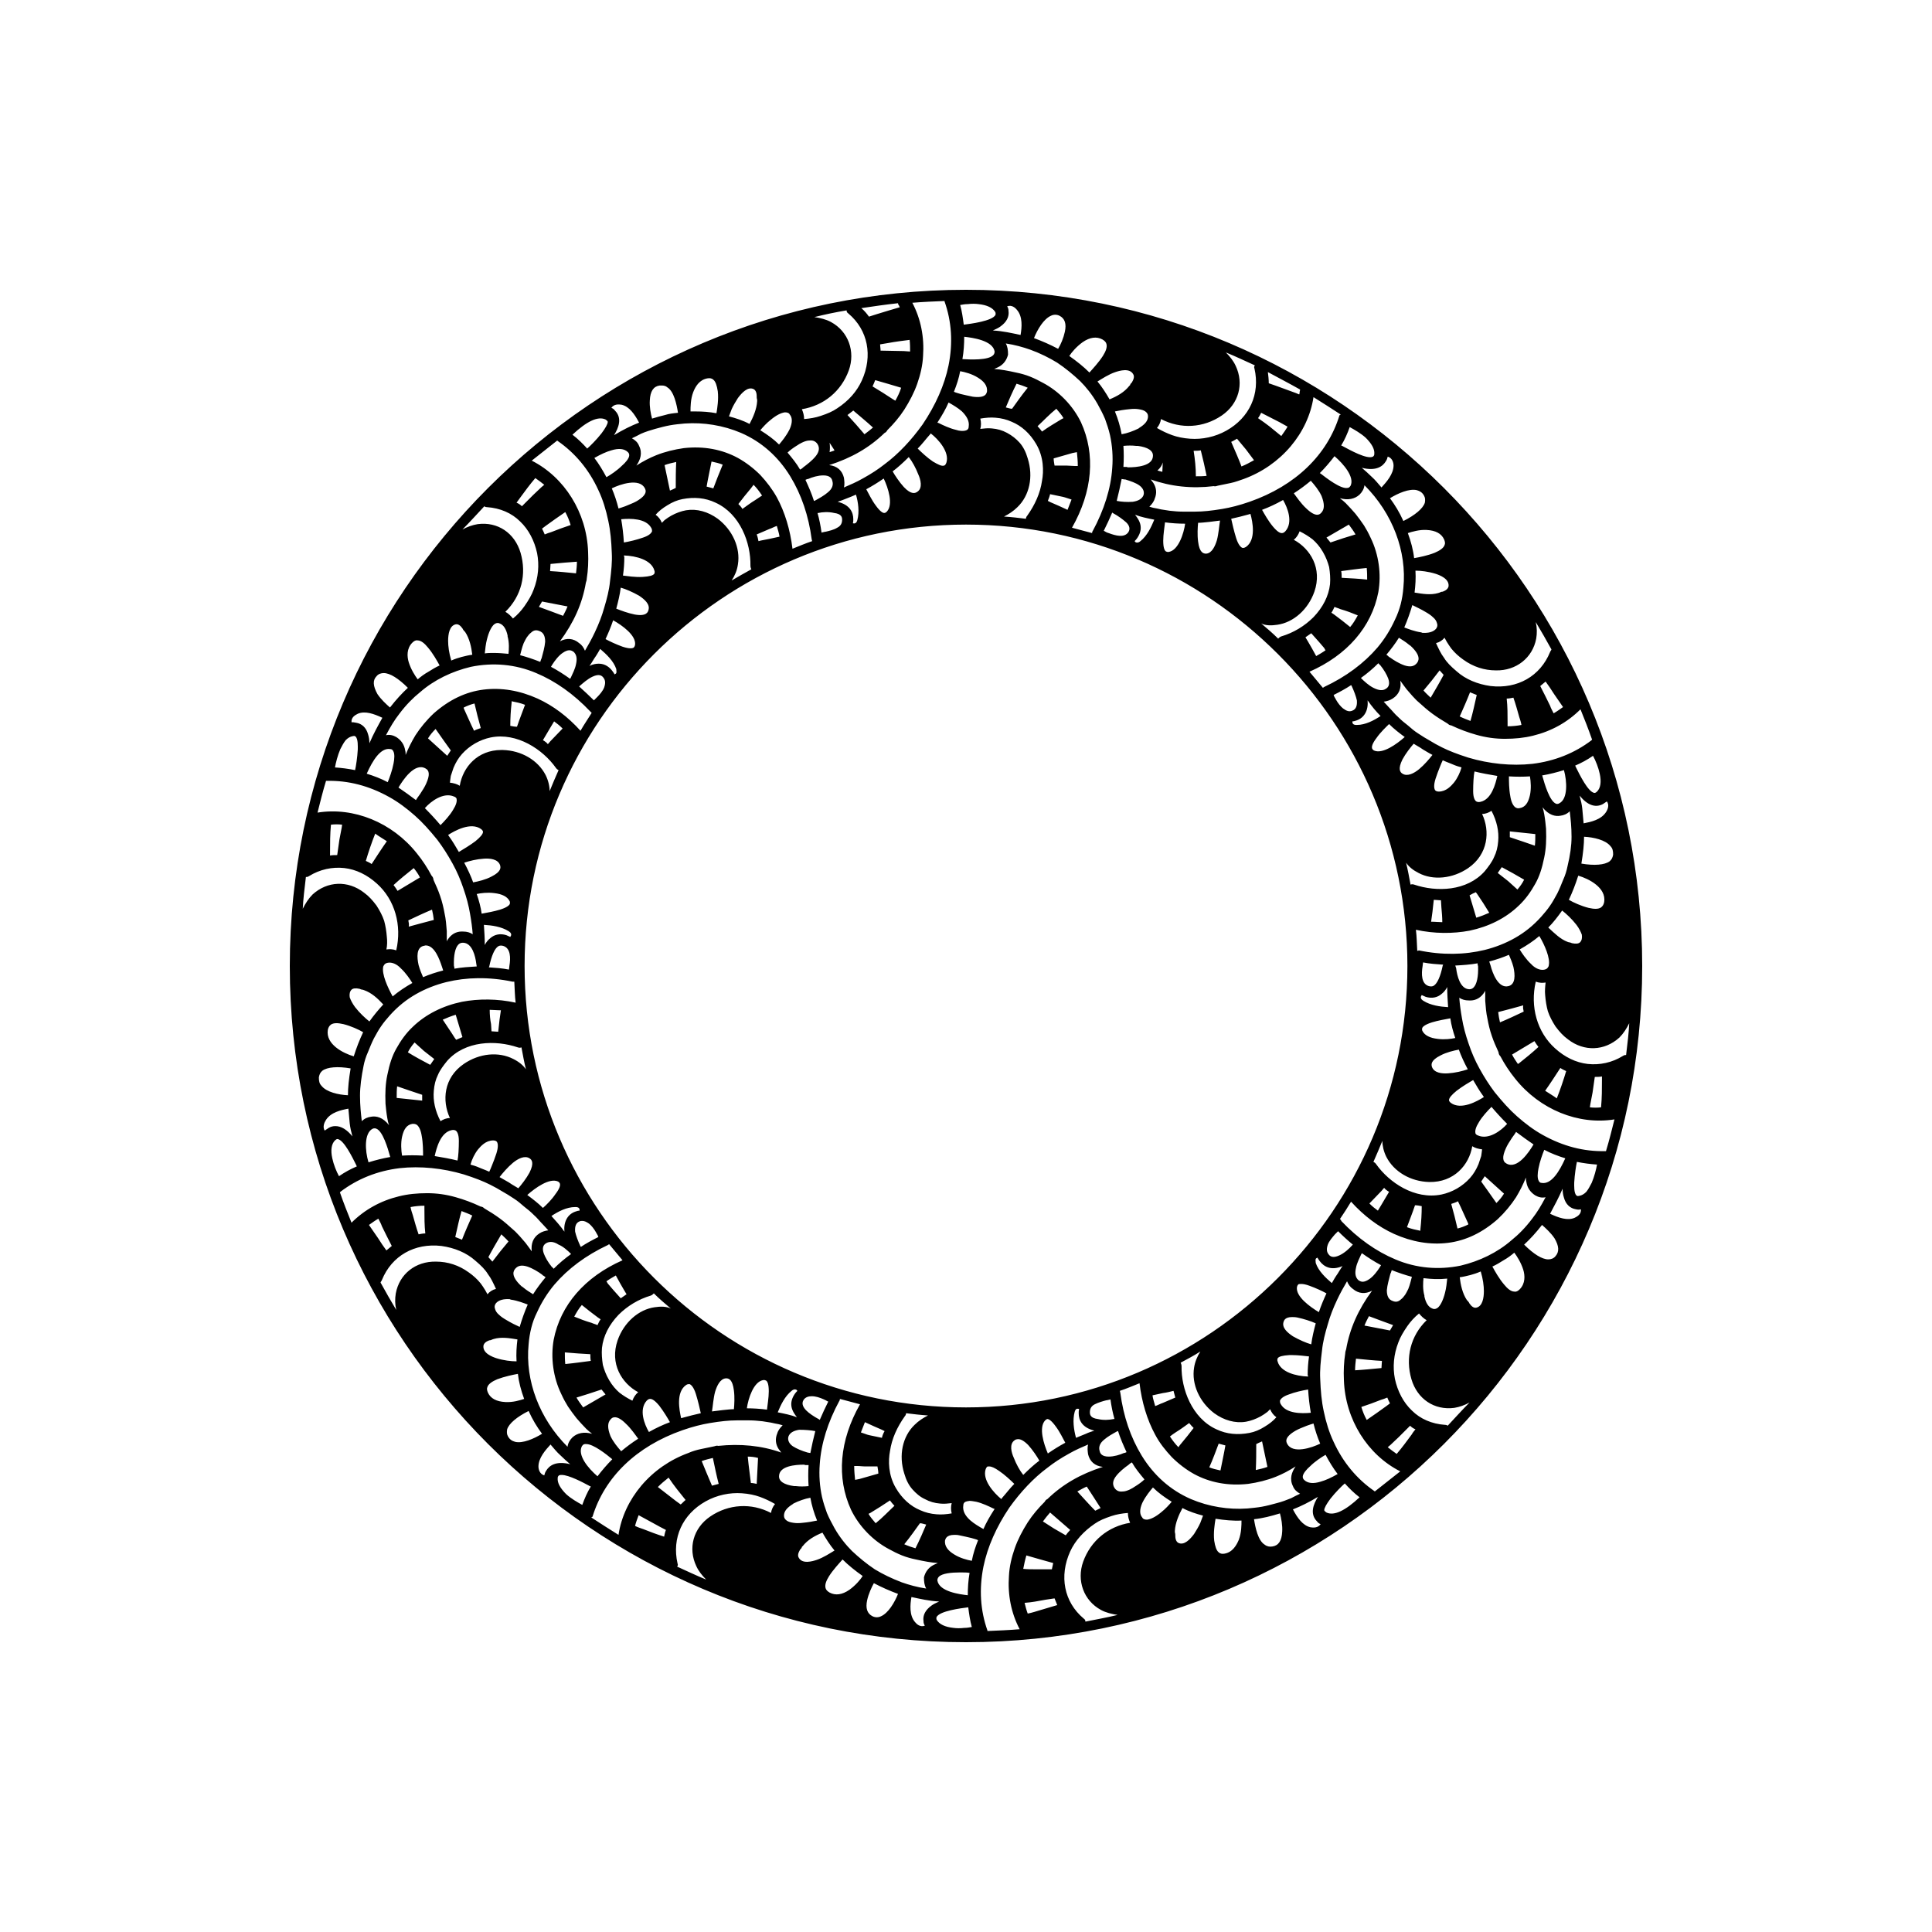 <?xml version="1.0" encoding="utf-8"?>
<!-- Generator: Adobe Illustrator 21.0.1, SVG Export Plug-In . SVG Version: 6.00 Build 0)  -->
<svg version="1.1" id="Calque_1" xmlns="http://www.w3.org/2000/svg" xmlns:xlink="http://www.w3.org/1999/xlink" x="0px" y="0px"
	 viewBox="0 0 432 432" style="enable-background:new 0 0 432 432;" xml:space="preserve">
<style type="text/css">
	.st0{fill:#EE4089;}
	.st1{fill:#FBB040;}
</style>
<path d="M216,64.8c-83.4,0-151.2,67.8-151.2,151.2S132.6,367.2,216,367.2S367.2,299.4,367.2,216S299.4,64.8,216,64.8z M323.7,318.8
	c-0.1-0.1-0.3-0.2-0.6-0.2c-2.9-0.2-5.5-1.3-7.4-3.2c-1.9-1.8-3.2-4.3-3.8-7.1c-0.5-2.6-0.3-5.4,0.8-8.2c0.4-1.1,1.1-2.3,2-3.6
	c0.7-1,1.6-2,2.6-2.8c0.5,0.6,1,1.1,1.7,1.5c-3.6,3.5-4.8,8.4-3.4,13.2c1.3,4.4,5.1,7,9.6,6.4c1.2-0.2,2.3-0.6,3.4-1.2
	C326.9,315.3,325.3,317.1,323.7,318.8z M307.4,333.5c0,0-0.1-0.1-0.1-0.1c-3.9-2.7-7-6.4-9.1-11c-1-2.1-1.7-4.4-2.2-6.8
	c-0.5-2.3-0.7-4.6-0.8-7.3c-0.1-1.9,0.1-3.9,0.4-6.3c0.2-2,0.7-3.9,1.3-5.9c0.5-1.8,1.2-3.6,2.1-5.5c0.7-1.5,1.5-2.9,2.2-4.1
	c0.3,0.7,0.7,1.3,1.3,1.7c1.3,1.1,2.8,1.2,4.3,0.4c-3.1,4.2-5,8.5-5.8,13.1c-0.1,0.3-0.2,0.6-0.2,0.9c-0.3,1.9-0.4,3.9-0.3,6
	c0.3,8.8,5.3,16.7,12.6,20.4C311.2,330.5,309.3,332,307.4,333.5z M108.3,113.2c0.1,0.1,0.3,0.2,0.6,0.2c2.9,0.2,5.5,1.3,7.4,3.2
	c1.9,1.8,3.2,4.3,3.8,7.1c0.5,2.6,0.3,5.4-0.8,8.2c-0.4,1.1-1.1,2.3-2,3.6c-0.7,1-1.6,2-2.6,2.8c-0.5-0.6-1-1.1-1.7-1.5
	c3.6-3.5,4.8-8.4,3.4-13.2c-1.3-4.4-5.1-7-9.6-6.4c-1.2,0.2-2.3,0.6-3.4,1.2C105.1,116.7,106.7,114.9,108.3,113.2z M124.6,98.5
	c0,0,0.1,0.1,0.1,0.1c3.9,2.7,7,6.4,9.1,11c1,2.1,1.7,4.4,2.2,6.8c0.5,2.3,0.7,4.6,0.8,7.3c0.1,1.9-0.1,3.9-0.4,6.3
	c-0.2,2-0.7,3.9-1.3,5.9c-0.5,1.8-1.2,3.6-2.1,5.5c-0.7,1.5-1.5,2.9-2.2,4.1c-0.3-0.7-0.7-1.3-1.3-1.7c-1.3-1.1-2.8-1.2-4.3-0.4
	c3.1-4.2,5-8.4,5.8-13.1c0.1-0.3,0.2-0.6,0.2-0.9c0.3-1.9,0.4-3.9,0.3-6c-0.3-8.8-5.3-16.7-12.6-20.4
	C120.8,101.5,122.7,100,124.6,98.5z M83.5,219.3C83.5,219.3,83.5,219.3,83.5,219.3C83.5,219.3,83.5,219.3,83.5,219.3
	C83.5,219.3,83.5,219.3,83.5,219.3z M338.1,235.8c1.7-1,3.3-2,5-3c0.3,0.5,0.6,0.9,0.9,1.3c-1.4,1.3-2.9,2.5-4.4,3.7l-0.2,0.1
	C339,237.3,338.5,236.6,338.1,235.8z M310.2,312.5c0.2,0.5,0.4,0.9,0.6,1.3l-0.8,0.6c-1.4,1-2.9,2.1-4.4,3.1
	c-0.5-0.9-0.9-1.9-1.2-2.9c1.5-0.5,2.9-1,4.4-1.6C309.2,312.9,309.7,312.7,310.2,312.5z M309,304.3c0,0.5-0.1,1.1-0.1,1.6
	c-2.1,0.2-4.1,0.4-5.9,0.5c0-0.9,0.1-1.7,0.2-2.6C305.2,304,307.1,304.2,309,304.3z M311.5,296.3c-0.2,0.4-0.5,0.8-0.7,1.2
	c-2.2-0.4-4-0.8-5.7-1.1c0.3-0.8,0.7-1.5,1-2.1C308,295,309.8,295.7,311.5,296.3z M293,341.5c-1.7-0.4-2.9-2.1-3.9-4
	c1.8-0.7,3.6-1.6,5.6-2.8c-1,1.6-1.9,3.8-0.2,5.5c0.2,0.3,0.5,0.5,0.8,0.6C294.7,341.7,293.6,341.6,293,341.5z M280.4,339.7
	c1-0.1,2-0.3,2.9-0.5c0.9-0.2,1.9-0.5,2.9-0.8c0.3,1.1,0.6,2.7,0.5,4.1v0c-0.1,2-0.8,3.1-2.2,3.3c-0.6,0.1-1.2,0-1.7-0.4
	C281.3,344.5,280.7,341.6,280.4,339.7z M260.1,341C260.1,341,260.1,341,260.1,341C260.1,341.1,260.1,341,260.1,341
	C260.1,341,260.1,341,260.1,341z M213.2,364c-1.9-0.2-3.1-0.8-3.7-1.7c-0.2-0.3-0.1-0.5-0.1-0.7c0.7-1.4,5.5-2,7.1-2.2l0,0
	c0.2,1.5,0.4,3,0.8,4.4c-0.5,0.1-1.1,0.2-1.7,0.2C214.8,364.1,213.9,364.1,213.2,364z M206.5,362.5c0,0.4,0.1,0.7,0.3,1
	c-1,0.4-1.8-0.3-2.2-0.8c-1.3-1.5-1.1-3.9-0.8-5.6c1.9,0.4,4,0.9,6.2,1c-0.7,0.3-1.3,0.6-1.7,0.9C206.9,360,206.3,361.2,206.5,362.5
	z M207.1,355.2c-2-0.3-3.8-0.8-5.5-1.4c-2.1-0.8-4.2-1.8-6-2.9c-1.8-1.2-3.5-2.6-5.1-4.1c-1.3-1.3-2.7-3-3.9-5.1
	c-0.6-1.1-1.2-2.2-1.7-3.4c-0.4-1.1-0.8-2.3-1.1-3.6c-0.5-2.3-0.7-4.8-0.5-7.3c0.3-4.6,1.8-9.4,4.4-14.2c0.1-0.1,0.1-0.2,0.1-0.4
	c1.5,0.4,3,0.8,4.5,1.2c-4.6,8.1-5.3,16.4-2,23.6c1.8,3.7,4.9,6.9,8.5,8.8c0.9,0.5,1.9,1,2.9,1.4c1,0.4,2.1,0.7,3.1,0.9
	c1.8,0.4,3.4,0.7,4.9,0.8c-0.3,0.1-0.6,0.3-0.9,0.4c-1.2,0.6-1.9,1.6-2.2,2.8C206.6,353.7,206.7,354.5,207.1,355.2z M113.4,319.6
	c0.4-1.3,2.2-2.8,4.8-4.1c0.9,2,1.9,3.6,3,5.1c-1.8,1.1-4.3,2.2-6,1.8c-0.7-0.2-1.2-0.5-1.6-1.2
	C113.3,320.7,113.3,320.2,113.4,319.6z M115.5,304.4c-1.2,0-2.9-0.2-4.5-0.7l0,0c-0.9-0.3-3.1-1.1-2.9-2.8c0.1-0.5,0.5-0.9,1.3-1.2
	c0.3,0,0.5-0.1,0.7-0.2l0.3-0.1c1.7-0.5,3.5-0.2,5.3,0.1C115.5,301.1,115.4,302.7,115.5,304.4z M93.9,196.2c-1.7,1-3.3,2-5,3
	c-0.3-0.5-0.6-0.9-0.9-1.3c1.4-1.3,2.9-2.5,4.4-3.7l0.1-0.1C93,194.7,93.5,195.4,93.9,196.2z M121.8,119.5c-0.2-0.5-0.4-0.9-0.6-1.3
	l0.8-0.6c1.4-1,2.9-2.1,4.4-3.1c0.5,0.9,0.9,1.9,1.2,2.9c-1.5,0.5-2.9,1-4.4,1.6C122.8,119.1,122.3,119.3,121.8,119.5z M123,127.7
	c0-0.5,0.1-1.1,0.1-1.6c2.1-0.2,4.2-0.4,5.9-0.5c0,0.9-0.1,1.7-0.2,2.6C126.8,128,124.9,127.8,123,127.7z M120.5,135.7
	c0.2-0.4,0.5-0.8,0.7-1.2c2.2,0.4,4,0.8,5.7,1.1c-0.3,0.8-0.7,1.5-1,2.1C124,137,122.2,136.3,120.5,135.7z M139,90.5
	c1.7,0.4,2.9,2.1,3.9,4c-1.8,0.7-3.6,1.6-5.6,2.8c1-1.6,1.9-3.8,0.2-5.5c-0.2-0.3-0.5-0.5-0.8-0.6C137.3,90.3,138.4,90.4,139,90.5z
	 M151.6,92.3c-1,0.1-2,0.2-2.9,0.5c-0.9,0.2-1.9,0.5-2.9,0.8c-0.3-1.1-0.6-2.7-0.5-4.1v0c0.1-2,0.8-3.1,2.2-3.3c0.2,0,0.3,0,0.5,0
	c0.4,0,0.9,0.1,1.2,0.4C150.7,87.5,151.3,90.4,151.6,92.3z M171.9,91C171.9,91,171.9,91,171.9,91C171.9,90.9,171.9,91,171.9,91
	C171.9,91,171.9,91,171.9,91z M218.8,68c1.9,0.2,3.1,0.8,3.7,1.7c0.2,0.3,0.1,0.5,0.1,0.7c-0.7,1.4-5.6,2-7.1,2.2l0,0
	c-0.2-1.5-0.4-3-0.8-4.4c0.5-0.1,1.1-0.2,1.7-0.2C217.2,67.9,218.1,67.9,218.8,68z M225.5,69.5c0-0.4-0.1-0.7-0.3-1
	c1-0.4,1.8,0.3,2.2,0.8c1.3,1.5,1.1,3.9,0.8,5.6c-1.9-0.4-4-0.9-6.2-1c0.7-0.3,1.3-0.6,1.7-0.9C225.1,72,225.7,70.8,225.5,69.5z
	 M224.9,76.8c2,0.3,3.8,0.8,5.5,1.4c2.2,0.8,4.2,1.8,6,2.9c1.8,1.2,3.5,2.6,5.1,4.1c1.3,1.3,2.7,3,3.9,5.1c0.6,1.1,1.2,2.2,1.7,3.4
	c0.4,1.1,0.8,2.3,1.1,3.6c0.5,2.3,0.7,4.8,0.5,7.3c-0.3,4.6-1.8,9.4-4.4,14.2c-0.1,0.1-0.1,0.2-0.1,0.4c-1.5-0.4-3-0.8-4.5-1.2
	c4.6-8.1,5.3-16.4,2-23.6c-1.8-3.7-4.9-6.9-8.5-8.8c-0.9-0.5-1.9-1-2.9-1.4c-1-0.4-2.1-0.7-3.1-0.9c-1.8-0.4-3.4-0.7-4.9-0.8
	c0.3-0.1,0.6-0.3,0.9-0.4c1.2-0.6,1.9-1.6,2.2-2.8C225.4,78.3,225.3,77.5,224.9,76.8z M318.6,112.4c-0.4,1.3-2.2,2.8-4.8,4.1
	c-0.9-2-1.9-3.6-3-5.1c1.8-1.1,4.3-2.2,6-1.8c0.7,0.2,1.2,0.5,1.6,1.2C318.7,111.3,318.7,111.8,318.6,112.4z M316.5,127.6
	c1.2,0,2.9,0.2,4.5,0.7l0,0c0.9,0.3,3.1,1.1,2.9,2.8c-0.1,0.5-0.5,0.9-1.3,1.2c-0.3,0-0.5,0.1-0.7,0.2l-0.3,0.1
	c-1.7,0.5-3.5,0.2-5.3-0.1C316.5,130.9,316.6,129.3,316.5,127.6z M357.1,177c-0.3,0.3-0.5,0.3-0.6,0.3c-1.4-0.2-3.3-4.1-4.1-5.7
	c-0.1-0.2-0.1-0.3-0.2-0.4c1.4-0.6,2.7-1.3,4-2.2c0.6,1.1,1.2,2.6,1.5,4C358.1,174.8,357.9,176.2,357.1,177z M337.4,213.5
	c0.3,0.7,0.7,1.6,1,2.7c0.4,1.8,0.5,3.9-1.1,4.3c-2.3,0.6-3.6-3-4-4.6l0,0c-0.1-0.3-0.2-0.6-0.3-0.9
	C334.5,214.6,336,214.1,337.4,213.5z M336.2,281.8c0.9-0.5,1.7-1.1,2.4-1.7c0.6,0.8,1.5,2.2,2,3.8c0.4,1.3,0.5,3.1-0.8,4.4
	c-0.4,0.4-0.8,0.6-1.2,0.5c-0.7,0-1.5-0.6-2.3-1.6c-1.1-1.3-2-2.9-2.6-4C334.6,282.8,335.4,282.3,336.2,281.8z M328.8,285.1
	c0.7-0.2,1.4-0.4,2.3-0.8c0.5,1.7,0.7,3.2,0.7,4.4c0,1.5-0.3,3.4-1.7,3.7c-0.5,0.1-1-0.2-1.5-0.9c-0.1-0.2-0.2-0.4-0.4-0.6l-0.2-0.2
	c-1-1.5-1.4-3.4-1.6-5.1C327.2,285.5,328,285.3,328.8,285.1z M318.3,285.8c1.7,0.2,3.4,0.3,5.3,0.1c-0.1,0.9-0.2,2.1-0.5,3.2
	c-0.4,1.6-1,2.8-1.6,3.3c-0.4,0.3-0.8,0.4-1.2,0.2c-0.9-0.3-1.5-1.3-1.8-2.7l0-0.2C318.1,288.3,318.2,286.7,318.3,285.8z
	 M295.3,331.3c-1.6,0.5-2.9,0.4-3.7-0.4c-0.2-0.2-0.3-0.4-0.3-0.7c0-0.7,0.9-1.7,1.6-2.3c1.1-1.1,2.6-2.1,3.5-2.6
	c0.8,1.5,1.7,3,2.7,4.3C297.7,330.4,296.4,331,295.3,331.3z M192.9,352.4c-0.5,0.8-1.6,2.1-3,3.1c-1.6,1.1-3.1,1.3-4.4,0.6
	c-0.5-0.3-0.8-0.6-0.9-1c-0.2-0.7,0.1-1.6,0.8-2.7c0.9-1.4,2.2-2.8,3-3.7C189.7,350,191.2,351.2,192.9,352.4z M126.2,275.4
	c-0.9-1.3-2-2.5-2.9-3.5c1.5-1,3.4-2,5.3-2c0.3,0,0.7,0,0.9,0.3c0.1,0.1,0.1,0.3,0.1,0.5c-0.3,0-0.6,0.1-0.9,0.2
	C126.9,271.5,126,273.2,126.2,275.4z M106.9,257c0.6-0.7,1.7-2,3.4-2c0.5,0,0.7,0.2,0.8,0.3c0.2,0.3,0.4,1-0.1,2.6
	c-0.3,0.9-0.7,2-1,2.7c-0.2,0.5-0.4,1-0.6,1.4c-0.5-0.2-1.1-0.5-1.7-0.7c-0.7-0.3-1.4-0.6-2.2-0.8c-0.1,0-0.2-0.1-0.3-0.1
	C105.5,259.3,106.1,258,106.9,257z M94.6,218.5c-0.3-0.7-0.7-1.6-1-2.7c-0.4-1.8-0.5-3.9,1.1-4.3c0.2,0,0.3-0.1,0.5-0.1
	c2,0,3.1,3.2,3.6,4.7l0,0c0.1,0.3,0.2,0.6,0.3,0.9C97.5,217.4,96,217.9,94.6,218.5z M81.3,238.3c0.2-1,0.5-2,1-3.1
	c0.4-1,0.8-2,1.3-3c0.6-1.1,1.1-2,1.6-2.7c0.6-0.9,1.3-1.7,2-2.5c1.8-2,3.7-3.5,5.8-4.7c2.1-1.2,4.4-2.1,6.8-2.7
	c4.5-1.1,9.5-1.2,14.8-0.1c0.1,0,0.2,0,0.4,0c0.1,1.6,0.1,3.1,0.3,4.7c-4.1-0.9-8.3-0.9-12-0.2c-4.3,0.9-8.1,2.8-11,5.6
	c-1.5,1.4-2.7,3.1-3.7,4.9c-0.9,1.6-1.5,3.4-2,5.9c-0.4,1.9-0.5,3.9-0.4,6.4c0.1,1,0.2,2.1,0.4,3.2c0.1,0.6,0.2,1.1,0.4,1.6
	c-1.4-1.8-2.9-2.1-4-1.9c-0.8,0.1-1.5,0.4-2.1,1c-0.2-1.7-0.4-3.5-0.4-5.7C80.5,243,80.8,240.8,81.3,238.3z M95.8,150.2
	c-0.9,0.5-1.7,1.1-2.4,1.7c-0.6-0.8-1.5-2.2-2-3.8c-0.4-1.3-0.5-3.1,0.8-4.4c0.4-0.4,0.8-0.6,1.2-0.5c0.7,0,1.5,0.6,2.3,1.6
	c1.1,1.3,2,2.9,2.6,4C97.4,149.2,96.6,149.7,95.8,150.2z M103.2,146.9c-0.7,0.2-1.4,0.4-2.3,0.8c-0.5-1.7-0.7-3.2-0.7-4.4
	c0-1.5,0.3-3.4,1.7-3.7c0.5-0.1,1,0.2,1.5,0.9c0.1,0.2,0.2,0.4,0.4,0.6l0.2,0.2c1,1.5,1.4,3.4,1.6,5.1
	C104.8,146.5,104,146.7,103.2,146.9z M113.7,146.2c-1.1-0.1-2.1-0.2-3.3-0.2c-0.7,0-1.3,0-2,0.1c0.1-0.9,0.2-2.1,0.5-3.2
	c0.4-1.6,1-2.8,1.6-3.3c0.4-0.3,0.8-0.4,1.2-0.2c0.9,0.3,1.5,1.3,1.8,2.7l0,0.2C113.9,143.7,113.8,145.3,113.7,146.2z M136.7,100.7
	c1.6-0.5,2.9-0.4,3.7,0.4c0.2,0.2,0.3,0.4,0.3,0.7c0,0.7-0.9,1.7-1.6,2.3c-1.1,1.1-2.6,2.1-3.5,2.6c-0.8-1.5-1.7-3-2.7-4.3
	C134.3,101.6,135.6,101,136.7,100.7z M188.3,116.2L188.3,116.2c0,0.8-0.3,1.4-1.1,1.8c-0.8,0.5-1.8,0.7-2.6,0.9l-0.1,0
	c-0.3,0.1-0.6,0.1-0.8,0.2c-0.2-1.5-0.5-3-0.9-4.4l0.2,0c0.8-0.2,2.3-0.3,3.5,0C188.1,114.9,188.3,115.6,188.3,116.2z M222.1,79.4
	c-1.1,1.2-5.2,1-6.9,0.9c0.3-1.7,0.4-3.4,0.4-5c1.8,0.2,6.4,0.8,6.8,3.3C222.4,78.9,222.3,79.2,222.1,79.4z M237.4,93.7
	c-1.5,0.9-3,1.8-4.4,2.8c-0.3-0.4-0.6-0.8-1-1.2c1.4-1.3,2.7-2.7,4.2-3.9c0.6,0.7,1.2,1.4,1.6,2.1L237.4,93.7z M235.6,102.5l4.2-1.2
	l1-0.2c0.1,1,0.2,2,0.2,3.1c-0.2,0-0.4,0-0.6,0c-0.7,0-1.4-0.1-2-0.1l-2.6,0C235.7,103.5,235.6,103,235.6,102.5z M234.8,110.5
	l2.4,0.5c0.6,0.1,1.2,0.3,1.8,0.5c0.2,0.1,0.4,0.1,0.6,0.2c-0.3,0.8-0.6,1.5-0.9,2.3c-1.3-0.6-2.6-1.2-3.8-1.7l-0.6-0.3
	C234.5,111.5,234.7,111,234.8,110.5z M224.9,91.1c0.7-1.7,1.5-3.5,2.4-5.3c0.7,0.2,1.6,0.5,2.5,0.9c-1.3,1.6-2.5,3.3-3.5,4.7
	C225.8,91.4,225.4,91.2,224.9,91.1z M227.5,113.4c2.7-2.6,3.6-6.8,2.3-10.9c-0.4-1.4-1-2.6-1.8-3.5c-0.8-0.9-1.7-1.6-2.8-2.2
	c-1.1-0.6-2.2-0.9-3.4-1c-0.9-0.1-1.7,0-2.6,0.1c0.2-0.7,0.2-1.5,0-2.3c1.2-0.2,2.3-0.3,3.4-0.2c1.3,0.1,2.5,0.4,3.6,0.9
	c2.2,0.9,4.1,2.6,5.5,5c1.7,2.9,1.7,6.1,1.3,8.2c-0.4,2.8-1.6,5.4-3.3,7.8c-0.2,0.2-0.3,0.5-0.3,0.7c-1.6-0.2-3.3-0.4-4.9-0.5
	C225.5,115,226.6,114.3,227.5,113.4z M218.6,84.4c1.5,0.9,2.2,1.9,2.1,3.1c-0.1,0.4-0.2,1.6-3.2,1.2c-0.4-0.1-0.9-0.2-1.4-0.3
	c-0.5-0.1-0.9-0.2-1.3-0.3c-0.6-0.2-1.1-0.3-1.5-0.5c0.6-1.5,1.1-3,1.4-4.6C215.8,83.2,217.3,83.6,218.6,84.4z M216.6,95.4
	c0,0.5-0.3,0.8-0.8,0.9c-0.5,0.1-1.2,0.1-2.1-0.2c-1.3-0.3-2.8-1-3.8-1.5c-0.1,0-0.2-0.1-0.3-0.1c1.1-1.7,1.9-3.1,2.5-4.5
	c0.9,0.5,2.1,1.2,3,2C216.2,93.1,216.8,94.2,216.6,95.4z M211.6,103.5c-0.2,0.5-0.4,0.6-0.5,0.6c-0.5,0.2-1.3-0.2-2.5-0.9
	c-1.2-0.8-2.6-2.1-3.4-2.9c1-1,1.8-2.1,2.7-3.1c0.1-0.1,0.2-0.2,0.2-0.3C209.8,98.2,212.4,101.1,211.6,103.5z M205.2,109.9
	c-0.5,0.4-1.4,0.8-3.1-1c-1-1.1-2-2.6-2.5-3.5c1.2-0.9,2.4-2,3.6-3.2c0.8,1,1.6,2.5,2.1,3.8C205.9,107.3,206.3,109.1,205.2,109.9z
	 M198.3,114.4c-0.3,0.3-0.5,0.3-0.6,0.3c-0.3,0-0.9-0.3-1.9-1.7c-0.9-1.2-1.6-2.7-2.1-3.6c1.3-0.7,2.6-1.5,3.9-2.4
	C198.6,109.1,199.8,112.8,198.3,114.4z M191.7,116.3c-0.1,0.3-0.2,0.6-0.5,0.7c-0.2,0.1-0.4,0-0.5,0c0.1-0.3,0.1-0.6,0.1-0.9
	c0-1.5-0.7-3.2-3.5-3.9c0.6-0.2,1.2-0.4,1.9-0.7c0.8-0.3,1.5-0.6,2.2-0.9C191.9,112.3,192.2,114.5,191.7,116.3z M185.1,110.1
	c-0.8,0.7-1.9,1.3-2.8,1.8l-0.2,0.1c0,0,0,0-0.1,0c-0.5-1.6-1.2-3.2-1.9-4.7c0.2-0.1,0.4-0.2,0.6-0.2c0.9-0.4,2.2-0.8,3.4-0.8h0
	c0,0,0,0,0,0c1.5,0,1.9,0.7,2,1.2C186.4,108.4,186.1,109.3,185.1,110.1z M179.6,104.5l-0.1,0.1c-0.2,0.2-0.4,0.3-0.6,0.4
	c-0.8-1.4-1.8-2.6-2.8-3.8c0.5-0.5,1.3-1.1,2.3-1.7l0.3-0.2c0.4-0.2,0.7-0.4,1-0.5c0.5-0.2,0.9-0.3,1.3-0.3c0.8-0.1,1.4,0.2,1.8,0.8
	c0.5,0.8,0.4,1.7-0.4,2.7C181.6,103,180.4,103.9,179.6,104.5z M176.6,95.9l-0.1,0.2c-0.7,1.4-1.7,2.6-2.3,3.3
	c-1.2-1.2-2.6-2.2-4.2-3.2c0.6-0.7,1.4-1.6,2.3-2.3l0,0c1.3-1.1,2.4-1.6,3.2-1.7c0.5,0,0.9,0.1,1.1,0.5
	C177.2,93.4,177.2,94.5,176.6,95.9z M181.5,120.6c0,0.1,0.1,0.3,0.1,0.4c-1.5,0.5-2.9,1.1-4.4,1.7c-0.5-4.2-1.7-8.2-3.5-11.5
	c-1-1.8-2.3-3.5-3.7-5c-1.5-1.5-3.2-2.8-5-3.8c-3.5-1.9-7.6-2.7-12.1-2.2c-2.1,0.3-4.2,0.8-6.2,1.6c-1.5,0.6-3,1.4-4.4,2.3
	c0.9-1.3,1.4-2.8,0.6-4.4c-0.3-0.8-0.9-1.3-1.6-1.7c0.7-0.3,1.4-0.7,2-1c1.1-0.5,2.2-0.8,3.2-1.1c1.1-0.3,2.2-0.6,3.3-0.8
	c1.1-0.2,2.2-0.3,3.3-0.4c4.2-0.3,8.6,0.4,12.6,2.1c4.6,2,8.3,5.3,11,9.7C179.2,110.6,180.8,115.3,181.5,120.6z M103.7,158.2
	c0.8-0.4,1.6-0.7,2.4-0.9c0.4,1.8,0.9,3.7,1.4,5.5c-0.5,0.2-1,0.3-1.5,0.6c-0.8-1.6-1.5-3.3-2.3-5L103.7,158.2z M97.4,163
	c1.2,1.7,2.3,3.3,3.4,4.8c-0.3,0.4-0.5,0.8-0.8,1.2c-1.4-1.3-2.9-2.6-4.3-3.9C96.2,164.3,96.7,163.7,97.4,163z M114.1,162.3
	c0-1.7,0.1-3.4,0.3-5.2l0-0.3c1,0.2,2,0.4,3,0.8l-0.9,2.4c-0.3,0.8-0.6,1.6-0.9,2.5C115.1,162.5,114.6,162.4,114.1,162.3z
	 M121.4,165.5c0.5-0.9,1.1-1.8,1.6-2.7c0.3-0.5,0.6-1,0.9-1.5c0.7,0.5,1.3,1,1.9,1.6l-2.7,2.8l-0.6,0.7
	C122.3,166.1,121.9,165.8,121.4,165.5z M94.4,246.1c-1.9-0.2-3.8-0.4-5.7-0.6c0-0.9,0-1.8,0.1-2.6c1.8,0.6,3.7,1.3,5.6,1.9
	C94.4,245.2,94.4,245.7,94.4,246.1z M99,228c0.9-0.4,1.9-0.8,2.9-1.1l0.3,1l1.2,4c-0.5,0.2-0.9,0.4-1.4,0.6l-0.3-0.4
	C100.9,230.8,99.9,229.4,99,228z M91.2,235.3c0.4-0.8,0.9-1.5,1.5-2.2l2.1,1.9l2.3,1.8c-0.3,0.4-0.6,0.9-0.9,1.3
	C94.5,237.2,92.8,236.3,91.2,235.3z M109.5,225.8c0.8,0,1.6,0.1,2.5,0.1c-0.1,0.7-0.2,1.4-0.3,2.1l-0.3,2.7c-0.5,0-1-0.1-1.5-0.1
	c0,0,0,0,0,0c0-0.5-0.1-1.1-0.1-1.6C109.6,228,109.5,226.9,109.5,225.8z M109.4,216.1L109.4,216.1c0.5-2.4,1.2-4,2-4.5
	c0.3-0.2,0.7-0.2,1.1-0.1c1.7,0.5,1.7,2.7,1.4,4.5c0,0.3-0.1,0.6-0.1,0.8c-1.5-0.3-3-0.4-4.5-0.5L109.4,216.1z M113.7,208.2
	c0.3,0.2,0.6,0.4,0.6,0.8c0,0.2-0.1,0.3-0.2,0.5c-0.3-0.1-0.6-0.3-0.9-0.4c-1.3-0.4-2.6-0.2-3.6,0.7c-0.5,0.4-0.9,0.9-1.2,1.5
	c0-1.5-0.1-3-0.2-4.5C110,206.9,112.1,207.2,113.7,208.2z M114.8,236.8c-3.3-1.7-7.6-1.3-11.1,1.1c-4.5,3.1-4.9,8.2-3.1,12.1
	c-0.8,0-1.5,0.3-2.1,0.7c-1.2-2.3-1.7-4.6-1.5-6.8c0.1-1.3,0.4-2.5,0.9-3.5c0.5-1.2,1.3-2.2,2.1-3.2c4-4.5,10.8-4.7,15.8-3
	c0.3,0.1,0.5,0.1,0.8,0c0.3,1.6,0.6,3.3,1,4.9C117,238.2,116,237.4,114.8,236.8z M122.9,176.9c0-1.1-0.3-2.4-0.9-3.6
	c-1.7-3.3-5.4-5.5-9.6-5.6c-0.1,0-0.2,0-0.3,0c-5.3,0-8.6,3.8-9.3,8c-0.6-0.4-1.4-0.6-2.2-0.7c0.1-0.6,0.1-1,0.2-1.5
	c0.2-0.6,0.4-1.2,0.6-1.8c0.5-1.2,1.1-2.2,1.9-3.1c1.7-1.9,4-3.2,6.4-3.7c5.9-1.2,11.7,2.7,14.6,6.8c0.2,0.3,0.4,0.4,0.6,0.5
	C124.2,173.8,123.5,175.4,122.9,176.9z M129.8,163.4c-2.9-3.2-6.1-5.6-9.6-7.2c-4-1.8-8.1-2.5-12.1-2c-4,0.5-7.7,2.3-11.1,5.3
	c-1.6,1.5-3,3.2-4.1,4.9c-0.9,1.5-1.6,2.9-2.2,4.4c0-0.3,0-0.7-0.1-1c-0.2-1.3-0.9-2.3-2-3c-0.7-0.4-1.5-0.6-2.3-0.4
	c1-1.9,1.9-3.4,3-4.8c1.5-2,3.1-3.6,4.6-4.8c3.2-2.8,7.2-4.7,11.4-5.7c4.9-1,9.9-0.6,14.6,1.4c4.3,1.8,8.4,4.7,12.1,8.6
	c0.1,0.1,0.2,0.2,0.3,0.3C131.5,160.7,130.6,162,129.8,163.4z M139.5,124.2c2.8,0.1,6.1,1,6.8,3.3c0.2,0.5,0,0.7,0,0.8
	c-0.3,0.4-1.1,0.6-2.6,0.7c-1.7,0.1-3.5-0.2-4.4-0.3c0.2-1.4,0.3-2.8,0.3-4.1L139.5,124.2z M149.8,109.7c-0.4-1.9-0.8-3.8-1.2-5.7
	c0.8-0.3,1.7-0.5,2.6-0.7c-0.1,2-0.1,3.9-0.1,5.8C150.7,109.3,150.3,109.5,149.8,109.7z M158,108.8c0.3-1.8,0.7-3.5,1.1-5.6
	c0.9,0.2,1.8,0.4,2.5,0.7c-0.8,1.9-1.5,3.7-2.1,5.3C159,109.1,158.5,108.9,158,108.8z M169.2,119.5c0.9-0.4,1.9-0.8,2.8-1.2
	c0.6-0.2,1.1-0.5,1.7-0.7c0.2,0.8,0.5,1.6,0.6,2.4l-2.3,0.5c-0.9,0.2-1.7,0.3-2.4,0.5C169.5,120.5,169.4,120,169.2,119.5z
	 M165.1,112.7c0.9-1.2,1.8-2.3,2.8-3.5c0.2-0.3,0.4-0.5,0.6-0.8c0.7,0.7,1.3,1.5,1.9,2.4c-0.5,0.3-1,0.7-1.5,1c-1,0.6-1.9,1.3-2.9,2
	C165.8,113.4,165.4,113,165.1,112.7z M132.5,151.3c1.5-0.7,2.1-0.2,2.4,0.2c0.5,0.6,0.5,1.3,0.2,2.2c-0.3,0.8-1,1.6-1.6,2.2
	l-0.1,0.1c-0.2,0.2-0.4,0.4-0.6,0.6c-1.1-1.1-2.2-2.1-3.3-3.1l0.1-0.1C130.3,152.8,131.4,151.8,132.5,151.3L132.5,151.3z M165,126.2
	c0.6-3.7-1.2-7.7-4.5-10.2c-2.2-1.6-4.7-2.3-7.1-1.9c-1.1,0.2-2.2,0.6-3.3,1.2c-0.5,0.3-1,0.6-1.5,1c-0.2,0.2-0.4,0.4-0.6,0.6
	c-0.3-0.7-0.7-1.3-1.4-1.8c0.7-0.8,1.6-1.5,2.6-2.1c1.1-0.7,2.3-1.2,3.4-1.4c2.6-0.5,5.1-0.3,7.4,0.8c5.5,2.5,7.9,9,7.8,14.1
	c0,0.3,0.1,0.6,0.2,0.8c-1.5,0.8-3,1.7-4.4,2.5C164.3,128.7,164.8,127.6,165,126.2z M144.2,109.2c0.2,0.4,0.7,1.4-1.9,2.9
	c-0.7,0.4-1.6,0.7-2.5,1.1c-0.6,0.2-1.1,0.4-1.5,0.5c-0.4-1.6-0.9-3.1-1.5-4.5C138.6,108.3,143,106.8,144.2,109.2z M145.6,118
	c0.2,0.3,0.2,0.6,0.2,0.8c-0.2,0.5-0.8,1-2,1.4l0,0c-1.4,0.5-3.1,0.9-4.3,1.1c-0.1-1.7-0.3-3.5-0.6-5.2
	C141,115.9,144.4,115.9,145.6,118z M142.9,133.2c1.2,0.8,2.5,1.9,2.1,3.2c-0.1,0.4-0.4,1.5-3.1,1c-1.5-0.3-3.1-0.9-4.1-1.3
	c0.4-1.5,0.8-3.1,1-4.7C139.9,131.7,141.5,132.4,142.9,133.2z M142,144.2c-0.1,0.4-0.2,0.5-0.3,0.6c-0.3,0.2-1,0.3-2.5-0.2
	c-1.4-0.5-2.9-1.2-3.8-1.7c0.6-1.3,1.2-2.7,1.7-4.2C139.1,139.8,142.3,142.1,142,144.2z M137.8,150.5c-0.1,0.2-0.3,0.2-0.4,0.3
	c-0.1-0.3-0.3-0.5-0.5-0.8c-0.6-0.8-1.6-1.6-3-1.6c-0.6,0-1.3,0.1-2.1,0.5c0.4-0.5,0.7-1.1,1.1-1.7c0.5-0.7,0.9-1.4,1.3-2.1
	c1.4,1.2,3,2.7,3.6,4.5C137.8,149.9,137.9,150.3,137.8,150.5z M128.8,148.5c-0.2,1.1-0.8,2.2-1.2,3.1l-0.1,0.1c0,0,0,0,0,0.1
	c-1.4-1-2.8-1.9-4.3-2.7c0.1-0.2,0.2-0.3,0.3-0.5c0.5-0.8,1.4-2,2.3-2.6l0,0c1.3-0.9,1.9-0.6,2.4-0.3
	C128.9,146.3,129.1,147.2,128.8,148.5z M121.1,147.2l-0.1,0.2c-0.1,0.2-0.1,0.4-0.2,0.6c-1.5-0.6-3-1.1-4.5-1.5
	c0.2-0.7,0.4-1.7,0.8-2.7l0.1-0.2c0.2-0.4,0.4-0.8,0.6-1.1c0.3-0.4,0.6-0.8,0.9-1c0.6-0.6,1.2-0.7,1.9-0.4c0.9,0.3,1.3,1.1,1.3,2.4
	C121.8,144.7,121.4,146.1,121.1,147.2z M87.3,167.5c0.3,0,0.5,0.2,0.6,0.4c0.4,0.6,0.3,1.8,0.1,2.8c-0.3,1.6-0.9,3.2-1.3,4.2
	c-1.5-0.8-3.1-1.4-4.7-1.9C83.3,170.1,85.1,167.1,87.3,167.5z M95.1,171.8c1,0.5,1,1.6,0.2,3.4c-0.3,0.7-0.8,1.5-1.4,2.4
	c-0.4,0.5-0.7,1-0.9,1.3c-1.3-1-2.6-1.9-3.9-2.8C90.1,174.4,92.7,170.5,95.1,171.8z M101.5,178.1c0.3,0.1,0.6,0.3,0.6,0.6
	c0.1,0.5-0.1,1.3-0.8,2.4c-0.7,1.2-1.9,2.5-2.8,3.4c-1.1-1.3-2.3-2.6-3.5-3.8C96.4,179.1,99.2,177.1,101.5,178.1z M107.6,185.4
	c0.4,0.3,0.4,0.6,0.4,0.6c0,0.5-0.6,1.2-1.7,2.1c-1.2,0.9-2.7,1.8-3.7,2.4c-0.7-1.2-1.4-2.4-2.2-3.5c-0.1-0.1-0.1-0.2-0.2-0.3
	C101.6,185.8,105.3,183.7,107.6,185.4z M108.2,192c1.4-0.1,3.1,0.1,3.6,1.4c0.2,0.6,0.3,1.5-1.9,2.6c-1.3,0.7-3,1.1-4.1,1.3
	c-0.5-1.4-1.2-2.9-2-4.4C105,192.5,106.6,192.1,108.2,192z M110.5,199.7c1.8,0.2,2.9,0.8,3.4,1.7c0.2,0.3,0.1,0.5,0.1,0.7
	c-0.1,0.3-0.6,0.8-2.2,1.3c-1.3,0.4-3,0.7-4.1,0.9c-0.2-1.5-0.6-2.9-1.1-4.4C107.5,199.7,109,199.5,110.5,199.7z M101,252.7
	c0.4-0.1,0.7,0,0.9,0.1c0.3,0.2,0.7,0.8,0.7,2.3c0,1.6-0.1,3.5-0.3,4.4c-1.6-0.4-3.3-0.7-5.1-1C97.6,256.7,98.5,253.2,101,252.7z
	 M146.4,292.3c-3.6,0.5-6.9,3.4-8.3,7.4c-1.8,5.2,0.9,9.6,4.6,11.6c-0.6,0.5-1,1.1-1.3,1.9c-1-0.5-2-1.1-2.9-1.8
	c-0.8-0.7-1.6-1.6-2.3-2.8c-0.7-1.2-1.1-2.3-1.4-3.4c-0.2-1.3-0.3-2.5-0.2-3.8c0.3-2.7,1.6-5.2,3.7-7.4c2-2,4.5-3.5,7.2-4.3
	c0.3-0.1,0.5-0.3,0.7-0.5c1.2,1.2,2.5,2.3,3.8,3.4C149,292.1,147.7,292.1,146.4,292.3z M135.6,286.5c0.7-0.5,1.4-0.9,2.1-1.3
	c0.6,1.1,1.2,2.2,1.8,3.2c0.2,0.3,0.4,0.7,0.6,1c-0.4,0.3-0.9,0.6-1.3,0.9l-1.7-1.9c-0.4-0.5-0.8-0.9-1.2-1.4
	C135.8,286.8,135.7,286.7,135.6,286.5z M128.4,294.4c0.5-0.9,1-1.8,1.7-2.6c1.2,1,2.4,1.9,3.6,2.8l0.6,0.4c-0.3,0.4-0.5,0.9-0.7,1.3
	c-0.4-0.2-0.9-0.3-1.3-0.5C130.9,295.4,129.6,294.9,128.4,294.4z M132.1,304.3c-1.6,0.2-3.6,0.5-5.7,0.7c-0.1-0.9-0.1-1.8-0.1-2.6
	c2.1,0.2,3.9,0.3,5.7,0.4C132,303.2,132,303.8,132.1,304.3z M135.4,311.8c-1.7,1-3.3,1.9-5,2.9c-0.6-0.8-1.1-1.5-1.5-2.2
	c1.7-0.5,3.5-1.1,5.6-1.8C134.8,311.1,135.1,311.4,135.4,311.8z M123.8,299.6c-0.7,4-0.1,8.4,1.7,12.1c0.5,1.1,1,2,1.5,2.8
	c0.6,0.9,1.2,1.7,1.9,2.6c0.7,0.8,1.4,1.6,2.2,2.4c0.4,0.4,0.8,0.7,1.3,1.1c-1.8-0.5-3.3-0.2-4.4,0.8c-0.6,0.6-1,1.3-1.1,2.1
	c-6.3-6.3-9.5-14.8-8.7-22.9c0.1-1.3,0.3-2.5,0.6-3.7c0.3-1.2,0.7-2.3,1.3-3.5c1-2.2,2.3-4.3,3.9-6.2c3-3.5,7-6.5,11.9-8.8
	c0.1-0.1,0.2-0.1,0.3-0.2c1,1.2,2,2.4,3,3.6C130.8,285.5,125.3,291.8,123.8,299.6z M129.6,273.1c0.2-0.1,0.4-0.1,0.6-0.1
	c0.5,0,0.9,0.2,1.5,0.6c0.5,0.4,1.1,1.1,1.6,2l0.1,0.2c0.2,0.3,0.3,0.5,0.4,0.8c-1.4,0.7-2.7,1.4-3.9,2.2l-0.1-0.1
	c-0.6-1.3-1-2.4-1.2-3.3C128.5,274.2,128.8,273.4,129.6,273.1z M114.7,260c1.1-0.9,2.6-1.7,3.7-1c0.5,0.3,1.1,1,0,3.2
	c-0.7,1.3-1.8,2.7-2.5,3.5c-0.5-0.3-1-0.6-1.5-0.9l-0.6-0.4c-0.7-0.4-1.4-0.8-2.1-1.2C112.4,262.3,113.5,261,114.7,260z
	 M124.8,264.2c0.3,0.2,0.4,0.4,0.4,0.5c0.1,0.3,0,1-1,2.3c-0.8,1.2-2,2.4-2.8,3.1c-1.1-1.1-2.3-2-3.5-2.9
	C119.7,265.6,122.9,263.3,124.8,264.2z M127.7,280.4c-1.4,1-2.7,2.1-3.9,3.3c-0.1-0.1-0.2-0.3-0.4-0.4c-0.9-1.1-1.5-2.2-1.8-3
	c-0.4-1.1-0.2-1.9,0.5-2.3l0,0c0.3-0.2,0.7-0.3,1.1-0.3c0.5,0,1.1,0.2,1.7,0.6C125.9,278.7,126.9,279.6,127.7,280.4
	C127.6,280.3,127.6,280.4,127.7,280.4z M122,285.6c-1,1.2-2,2.5-2.8,3.8c-0.6-0.4-1.5-0.9-2.3-1.6l-0.3-0.2
	c-2.6-2.4-1.7-3.5-1.4-3.9c0.6-0.7,1.4-0.9,2.7-0.5c1.2,0.4,2.5,1.2,3.3,1.8l0.2,0.2C121.7,285.3,121.8,285.5,122,285.6z
	 M114.2,290.6c1.5,0.2,3,0.8,3.8,1.1c-0.7,1.6-1.3,3.3-1.8,5c-0.9-0.4-1.9-0.9-2.9-1.5c-0.7-0.4-1.3-0.8-1.7-1.2
	c-0.5-0.4-0.8-0.9-0.9-1.3c-0.2-0.5-0.1-0.9,0.2-1.3c0.6-0.7,1.7-1,3.1-0.9L114.2,290.6z M110.7,296.5
	C110.7,296.5,110.7,296.5,110.7,296.5C110.7,296.5,110.7,296.5,110.7,296.5C110.7,296.5,110.7,296.5,110.7,296.5z M144.6,313.2
	c0.3-0.3,0.5-0.4,0.8-0.4c0,0,0,0,0,0c0.4,0,1,0.3,2,1.5c1,1.3,1.9,2.8,2.4,3.7c-1.6,0.6-3.1,1.3-4.7,2.2
	C144.1,318.5,142.8,315.2,144.6,313.2z M153.4,309.7c0.3-0.2,0.5-0.2,0.6-0.2c0.1,0,0.1,0,0.2,0c0.3,0.1,0.9,0.6,1.4,2.2
	c0.5,1.6,0.9,3.4,1.1,4.3c-1.3,0.3-2.6,0.6-4,1c-0.1,0-0.2,0.1-0.4,0.1C151.9,315.3,151.1,311.3,153.4,309.7z M179.7,313
	c0.4-0.6,1.1-0.8,1.8-0.8c0.9,0,1.8,0.3,2.7,0.7l0.2,0.1c0.3,0.1,0.5,0.3,0.8,0.4c-0.7,1.4-1.3,2.7-1.9,4.1l-0.1-0.1
	c-1.3-0.7-2.3-1.4-2.9-2C179.7,314.8,179.1,313.9,179.7,313z M170.6,308.6c0.4-0.1,0.6,0.1,0.7,0.1c0.3,0.2,0.6,0.8,0.6,2.4
	c0,1.4-0.3,3.1-0.4,4.1c-1.5-0.2-3.1-0.3-4.5-0.3C167.3,312.7,168.5,309,170.6,308.6z M177,311c0.2-0.2,0.6-0.4,0.9-0.3
	c0.2,0,0.3,0.2,0.4,0.3c-0.2,0.2-0.4,0.4-0.6,0.7c-0.8,1.2-1,2.4-0.5,3.6c0.2,0.5,0.6,1.1,1,1.6c-1.3-0.5-2.8-0.8-4.3-1.1
	C174.6,314.1,175.5,312.2,177,311z M182.3,320C182.3,320,182.3,320,182.3,320c-0.4,1.6-0.8,3.3-1.1,4.9c-0.2,0-0.4-0.1-0.6-0.1
	c-1.4-0.4-2.5-0.9-3.3-1.4c-0.6-0.4-1.3-1.2-1-2.2c0.3-0.8,1.1-1.3,2.4-1.5C180,319.7,181.3,319.8,182.3,320z M180.1,327.6
	c0.3,0,0.5,0,0.7,0c-0.1,1.6-0.1,3.2,0,4.7c-1,0.1-2,0.1-2.8,0l-0.4,0c-2.3-0.3-3.5-1.1-3.4-2.3c0.1-2.2,3.6-2.5,5.6-2.5
	L180.1,327.6z M177.3,336.3l0.1-0.1c1.2-0.6,2.6-1.1,3.8-1.3c0.3,1.7,0.8,3.4,1.5,5.1c-0.9,0.2-2.1,0.4-3.2,0.5
	c-0.8,0.1-1.5,0.1-2.1,0c-0.6-0.1-1.1-0.2-1.5-0.5c-0.4-0.3-0.6-0.6-0.6-1.1C175.3,337.9,176,337.1,177.3,336.3z M178.2,343.1
	C178.2,343.1,178.2,343.1,178.2,343.1C178.1,343.1,178.1,343.1,178.2,343.1C178.1,343.1,178.2,343.1,178.2,343.1z M178.9,346.5
	c0.2-0.2,0.4-0.4,0.4-0.6l0.2-0.2c1.1-1.4,2.7-2.3,4.4-3c0.8,1.4,1.7,2.8,2.7,4c-1,0.6-2.5,1.6-4,2.1l0,0c-0.9,0.3-3.2,1-4-0.5
	C178.3,347.8,178.5,347.2,178.9,346.5z M117.3,216c0-54.4,44.3-98.7,98.7-98.7s98.7,44.3,98.7,98.7s-44.3,98.7-98.7,98.7
	S117.3,270.4,117.3,216z M239.1,79.6c0.5-0.8,1.6-2.1,3-3.1c1.6-1.1,3.1-1.3,4.4-0.6c0.5,0.3,0.8,0.6,0.9,1c0.2,0.7-0.1,1.6-0.8,2.7
	c-0.9,1.4-2.2,2.8-3,3.7C242.3,82,240.8,80.8,239.1,79.6z M317.8,141.4c-1.5-0.2-3-0.8-3.8-1.1c0.7-1.6,1.3-3.3,1.8-5
	c0.8,0.4,1.9,0.9,2.9,1.5c0.7,0.4,1.3,0.8,1.7,1.2c0.5,0.4,0.8,0.9,0.9,1.3c0.2,0.5,0.1,0.9-0.2,1.3c-0.6,0.7-1.7,1-3.1,0.9
	L317.8,141.4z M321.3,135.5C321.3,135.5,321.3,135.5,321.3,135.5C321.3,135.5,321.3,135.5,321.3,135.5
	C321.3,135.5,321.3,135.5,321.3,135.5z M305.8,156.6c0.9,1.3,1.9,2.5,2.9,3.5c-1.5,1-3.4,2-5.3,2c-0.3,0-0.7,0-0.9-0.3
	c-0.1-0.1-0.1-0.3-0.1-0.5c0.3,0,0.6-0.1,0.9-0.2C305.1,160.5,306,158.8,305.8,156.6z M325.1,175c-0.6,0.7-1.7,2-3.4,2
	c-0.5,0-0.7-0.2-0.8-0.3c-0.2-0.3-0.4-1,0.1-2.6c0.3-0.9,0.7-2,1-2.7c0.2-0.5,0.4-1,0.6-1.4c0.5,0.2,1.1,0.5,1.7,0.7
	c0.7,0.3,1.4,0.6,2.2,0.8c0.1,0,0.2,0.1,0.3,0.1C326.5,172.7,325.9,174,325.1,175z M299.5,280.7c-1.5,0.7-2.1,0.2-2.4-0.2
	c-0.5-0.6-0.5-1.3-0.2-2.2c0.3-0.8,1-1.6,1.6-2.3l0.1-0.1c0.2-0.2,0.4-0.4,0.6-0.6c1.1,1.1,2.2,2.1,3.3,3l-0.1,0.1
	C301.7,279.2,300.6,280.2,299.5,280.7L299.5,280.7z M292.5,307.8c-2.8-0.1-6.1-1-6.8-3.3c-0.2-0.5,0-0.7,0-0.8
	c0.3-0.4,1.1-0.6,2.6-0.7c0.2,0,0.4,0,0.6,0c1.4,0,2.8,0.2,3.8,0.3c-0.2,1.4-0.3,2.8-0.3,4.1L292.5,307.8z M263,320.2
	c1-0.6,1.9-1.3,2.9-2c0.3,0.4,0.7,0.8,1,1.1c-0.9,1.2-1.8,2.3-2.8,3.5c-0.2,0.2-0.4,0.5-0.6,0.8c-0.7-0.7-1.3-1.5-1.9-2.4
	C262,320.9,262.5,320.5,263,320.2z M260,311.5c0.8-0.1,1.6-0.3,2.4-0.5c0.1,0.5,0.3,1,0.4,1.5c-0.9,0.4-1.9,0.8-2.8,1.2
	c-0.6,0.2-1.1,0.5-1.7,0.7c-0.2-0.8-0.5-1.6-0.6-2.4L260,311.5z M274,323.2c-0.3,1.8-0.7,3.5-1.1,5.6c-0.9-0.2-1.8-0.4-2.5-0.7
	c0.8-1.8,1.5-3.7,2.1-5.3C273,322.9,273.5,323.1,274,323.2z M282.2,322.3c0.4,1.9,0.8,3.8,1.2,5.7c-0.8,0.3-1.7,0.5-2.6,0.7
	c0.1-2,0.1-3.9,0.1-5.8C281.3,322.7,281.7,322.5,282.2,322.3z M267,305.8c-0.6,3.7,1.2,7.7,4.5,10.2c2.2,1.6,4.7,2.3,7.1,1.9
	c1.1-0.2,2.2-0.6,3.3-1.2c0.5-0.3,1-0.6,1.5-1c0.2-0.2,0.4-0.4,0.6-0.6c0.3,0.7,0.7,1.3,1.4,1.8c-0.7,0.8-1.6,1.5-2.6,2.1
	c-1.1,0.7-2.3,1.2-3.4,1.4c-2.6,0.5-5.1,0.3-7.4-0.8c-5.5-2.5-7.9-9.1-7.8-14.1c0-0.3-0.1-0.6-0.2-0.8c1.5-0.8,3-1.6,4.4-2.5
	C267.7,303.3,267.2,304.5,267,305.8z M299.6,272.6c0.9-1.3,1.7-2.6,2.5-3.9c2.9,3.2,6.1,5.6,9.6,7.2c4,1.8,8.1,2.5,12.1,2
	c4-0.5,7.7-2.3,11.1-5.3c1.6-1.5,3-3.2,4.1-4.9c0.9-1.5,1.6-2.9,2.2-4.4c0,0.3,0,0.7,0.1,1c0.2,1.3,0.9,2.3,2,3
	c0.7,0.4,1.5,0.6,2.3,0.4c-1,1.9-1.9,3.4-3,4.8c-1.5,2-3.1,3.6-4.6,4.8c-3.2,2.8-7.2,4.7-11.4,5.7c-4.9,1-9.9,0.6-14.6-1.4
	c-4.3-1.8-8.4-4.7-12.1-8.6C299.9,272.7,299.7,272.7,299.6,272.6z M337.6,185.9c1.9,0.2,3.8,0.4,5.7,0.6c0,0.9,0,1.8-0.1,2.6
	c-1.8-0.6-3.7-1.3-5.6-1.9C337.6,186.8,337.6,186.3,337.6,185.9z M322.5,206.2c-0.8,0-1.6-0.1-2.5-0.1c0.1-0.7,0.2-1.5,0.3-2.2
	l0.3-2.7c0.5,0,1,0.1,1.6,0.1c0,0,0,0,0,0c0,0.5,0.1,1.1,0.1,1.6C322.4,204,322.5,205.1,322.5,206.2z M330,199.5l0.3,0.4
	c0.9,1.3,1.8,2.7,2.7,4.2c-0.9,0.4-1.9,0.8-2.9,1.1l-0.3-1l-1.2-4C329.1,199.9,329.5,199.7,330,199.5z M340.8,196.7
	c-0.4,0.8-0.9,1.5-1.5,2.2l-2.1-1.9l-2.3-1.8c0.3-0.4,0.6-0.9,0.9-1.3C337.5,194.8,339.1,195.7,340.8,196.7z M322.6,215.9
	L322.6,215.9c-0.5,2.4-1.2,4-2,4.5c-0.3,0.2-0.7,0.2-1.1,0.1c-1.7-0.5-1.7-2.7-1.4-4.5c0-0.3,0.1-0.6,0.1-0.8c1.5,0.3,3,0.4,4.5,0.5
	L322.6,215.9z M317.2,195.2c3.2,1.7,7.6,1.3,11.1-1.1c4.5-3.1,4.9-8.3,3.1-12.1c0.8,0,1.5-0.3,2.1-0.7c1.2,2.3,1.7,4.6,1.5,6.8
	c-0.1,1.3-0.4,2.5-0.9,3.5c-0.5,1.2-1.3,2.2-2.1,3.2c-4,4.5-10.8,4.7-15.8,3c-0.3-0.1-0.5-0.1-0.8,0c-0.3-1.6-0.6-3.3-1-4.9
	C315,193.8,316,194.6,317.2,195.2z M309.1,255.1c0,1.1,0.3,2.4,0.9,3.6c1.7,3.3,5.4,5.5,9.6,5.6c5.5,0.1,8.9-3.8,9.6-8
	c0.6,0.4,1.4,0.6,2.2,0.7c-0.1,0.6-0.1,1-0.2,1.5c-0.2,0.6-0.4,1.2-0.6,1.8c-0.5,1.2-1.1,2.2-1.9,3.1c-1.7,1.9-4,3.2-6.4,3.7
	c-6,1.2-11.7-2.7-14.6-6.8c-0.2-0.3-0.4-0.4-0.6-0.5C307.8,258.2,308.5,256.6,309.1,255.1z M328.3,273.8c-0.8,0.4-1.6,0.7-2.4,0.9
	c-0.4-1.8-0.9-3.7-1.4-5.5c0.5-0.2,1-0.3,1.5-0.6c0.8,1.6,1.5,3.3,2.3,5L328.3,273.8z M317.9,269.7c0,1.7-0.1,3.4-0.3,5.2l0,0.3
	c-1-0.2-2-0.4-3-0.8l0.9-2.4c0.3-0.8,0.6-1.6,0.9-2.5C316.9,269.5,317.4,269.6,317.9,269.7z M310.6,266.5c-0.5,0.9-1.1,1.8-1.6,2.7
	c-0.3,0.5-0.6,1-0.9,1.5c-0.7-0.5-1.3-1-1.9-1.6l2.7-2.8l0.6-0.7C309.7,265.9,310.1,266.2,310.6,266.5z M334.6,269
	c-1.2-1.7-2.3-3.3-3.4-4.8c0.3-0.4,0.5-0.8,0.8-1.2c1.4,1.3,2.9,2.6,4.3,3.9C335.8,267.7,335.3,268.3,334.6,269z M318.3,223.8
	c-0.3-0.2-0.6-0.4-0.6-0.8c0-0.2,0.1-0.3,0.2-0.5c0.3,0.1,0.6,0.3,0.9,0.4c1.3,0.4,2.6,0.2,3.6-0.7c0.5-0.4,0.9-0.9,1.2-1.5
	c0,1.5,0.1,3,0.2,4.5C322,225.1,319.9,224.8,318.3,223.8z M331,179.3c-0.4,0.1-0.7,0-0.9-0.1c-0.3-0.2-0.7-0.8-0.7-2.3
	c0-1.6,0.1-3.5,0.3-4.4c1.6,0.4,3.3,0.7,5.1,1C334.4,175.3,333.5,178.8,331,179.3z M285.6,139.7c3.6-0.5,6.9-3.4,8.3-7.4
	c1.8-5.2-0.9-9.6-4.6-11.6c0.6-0.5,1-1.1,1.3-1.9c1,0.5,2,1.1,2.9,1.8c0.8,0.7,1.6,1.6,2.3,2.8c0.7,1.2,1.1,2.3,1.4,3.4
	c0.2,1.3,0.3,2.5,0.2,3.8c-0.3,2.7-1.6,5.2-3.7,7.4c-2,2-4.5,3.5-7.2,4.3c-0.3,0.1-0.5,0.3-0.7,0.5c-1.2-1.2-2.5-2.3-3.8-3.4
	C283,139.9,284.3,139.9,285.6,139.7z M296.4,145.4c-0.7,0.5-1.4,0.9-2.1,1.3c-0.6-1.1-1.2-2.2-1.8-3.2c-0.2-0.3-0.4-0.7-0.6-1
	c0.4-0.3,0.9-0.6,1.3-0.9l1.7,1.9c0.4,0.5,0.8,0.9,1.2,1.4C296.2,145.1,296.3,145.3,296.4,145.4z M303.6,137.6
	c-0.5,0.9-1,1.8-1.7,2.6c-1.2-1-2.4-1.9-3.6-2.8l-0.6-0.4c0.3-0.4,0.5-0.9,0.7-1.3c0.4,0.2,0.9,0.3,1.3,0.5
	C301.1,136.6,302.4,137.1,303.6,137.6z M299.9,127.7c1.6-0.2,3.6-0.5,5.7-0.7c0.1,0.9,0.1,1.8,0.1,2.6c-1.8-0.2-3.7-0.3-5.7-0.4
	C300,128.8,300,128.2,299.9,127.7z M296.6,120.2c1.7-1,3.3-1.9,5-2.9c0.6,0.8,1.1,1.5,1.5,2.2c-1.7,0.5-3.6,1.1-5.6,1.8
	C297.2,120.9,296.9,120.6,296.6,120.2z M308.2,132.4c0.7-4,0.1-8.4-1.7-12.1c-0.5-1.1-1-2-1.5-2.8c-0.6-0.9-1.2-1.7-1.9-2.6
	c-0.7-0.8-1.4-1.6-2.2-2.4c-0.4-0.4-0.8-0.7-1.3-1.1c1.8,0.5,3.3,0.2,4.4-0.8c0.6-0.6,1-1.3,1.1-2.1c6.3,6.3,9.5,14.8,8.7,22.9
	c-0.1,1.3-0.3,2.5-0.6,3.7c-0.3,1.1-0.7,2.3-1.3,3.5c-1,2.2-2.3,4.3-3.9,6.2c-3,3.5-7,6.5-11.9,8.8c-0.1,0.1-0.2,0.1-0.3,0.2
	c-1-1.2-2-2.4-3-3.6C301.2,146.5,306.7,140.2,308.2,132.4z M302.4,158.9c-0.7,0.3-1.3,0.1-2.1-0.5c-0.5-0.4-1.1-1.1-1.6-2l-0.1-0.2
	c-0.2-0.3-0.3-0.5-0.4-0.8c1.4-0.7,2.7-1.4,3.9-2.2l0.1,0.1c0.6,1.3,1,2.4,1.2,3.3C303.5,157.8,303.2,158.6,302.4,158.9z M317.3,172
	c-1.1,0.9-2.6,1.7-3.7,1c-0.5-0.3-1.1-1,0-3.2c0.7-1.3,1.8-2.7,2.5-3.5c0.5,0.3,1,0.6,1.5,0.9l0.6,0.4c0.7,0.4,1.3,0.8,2.1,1.2
	C319.6,169.7,318.5,171,317.3,172z M307.2,167.8c-0.3-0.2-0.4-0.4-0.4-0.5c-0.1-0.3,0-1,1-2.3c0.9-1.3,2.2-2.5,2.8-3.1
	c1.1,1.1,2.4,2.1,3.5,2.9C312.3,166.4,309.1,168.7,307.2,167.8z M304.3,151.6c1.4-1,2.7-2.1,3.9-3.3c0.1,0.1,0.2,0.3,0.4,0.4
	c0.9,1.1,1.5,2.2,1.8,3c0.4,1.1,0.2,1.9-0.5,2.3h0c-0.7,0.5-1.6,0.4-2.8-0.2C306.1,153.3,305.1,152.4,304.3,151.6
	C304.4,151.7,304.4,151.6,304.3,151.6z M310,146.4c1-1.2,2-2.5,2.8-3.8c0.6,0.4,1.5,0.9,2.3,1.6l0.3,0.2c2.6,2.4,1.7,3.5,1.4,3.9
	c-0.6,0.7-1.4,0.9-2.7,0.5c-1.2-0.4-2.5-1.2-3.3-1.8l-0.2-0.1C310.4,146.7,310.2,146.5,310,146.4z M287.4,118.8
	c-0.3,0.3-0.5,0.4-0.8,0.4c-0.4,0-1-0.3-2-1.5c-1-1.2-1.9-2.8-2.4-3.7c1.6-0.6,3.1-1.3,4.7-2.2C287.9,113.5,289.2,116.8,287.4,118.8
	z M278.6,122.3c-0.5,0.3-0.7,0.2-0.8,0.2c-0.3-0.1-0.9-0.6-1.4-2.2c-0.5-1.6-0.9-3.4-1.1-4.3c1.3-0.3,2.6-0.6,4-1h0
	c0.1,0,0.2-0.1,0.3-0.1C280.1,116.7,280.9,120.7,278.6,122.3z M252.3,119c-0.9,1.3-2.8,0.8-4.4,0.2l-0.3-0.1
	c-0.3-0.1-0.5-0.3-0.8-0.4c0.7-1.4,1.3-2.7,1.9-4.1l0.1,0.1c1.3,0.7,2.2,1.4,2.9,2C252.3,117.2,252.9,118.1,252.3,119z M261.4,123.4
	c-0.4,0.1-0.6-0.1-0.7-0.1c-0.3-0.2-0.6-0.8-0.6-2.4c0-1.4,0.3-3.1,0.4-4.1c1.5,0.2,3,0.3,4.5,0.3
	C264.7,119.3,263.5,123,261.4,123.4z M255,121c-0.2,0.2-0.6,0.4-0.9,0.3c-0.2,0-0.3-0.2-0.4-0.3c0.2-0.2,0.4-0.4,0.6-0.7
	c0.8-1.2,1-2.4,0.5-3.6c-0.2-0.5-0.6-1.1-1-1.6c1.3,0.5,2.8,0.8,4.3,1.1C257.4,117.9,256.5,119.8,255,121z M249.7,112
	C249.7,112,249.7,112,249.7,112c0.4-1.6,0.8-3.3,1.1-4.9c0.2,0,0.4,0.1,0.6,0.1l0.2,0c1.3,0.4,2.4,0.8,3.1,1.3
	c0.6,0.4,1.3,1.2,1,2.2c-0.3,0.8-1.1,1.3-2.4,1.5C252,112.3,250.7,112.2,249.7,112z M251.9,104.4c-0.3,0-0.5,0-0.7,0
	c0.1-1.6,0.1-3.2,0-4.7c1-0.1,2-0.1,2.8,0l0.4,0c2.3,0.3,3.5,1.1,3.4,2.3c-0.1,2.2-3.6,2.5-5.6,2.5L251.9,104.4z M260,103.4
	c0,0.7-0.1,1.4-0.1,2.1c-0.4-0.1-0.8-0.2-1.1-0.3C259.4,104.7,259.8,104.1,260,103.4z M254.7,95.7l-0.1,0.1
	c-1.2,0.6-2.6,1.1-3.8,1.3c-0.3-1.7-0.8-3.4-1.5-5.1c0.9-0.2,2.1-0.4,3.2-0.5c0.8-0.1,1.5-0.1,2.1,0c0.6,0.1,1.1,0.2,1.5,0.5
	c0.4,0.3,0.6,0.6,0.6,1.1C256.7,94.1,256,94.9,254.7,95.7z M253.8,88.9C253.8,88.9,253.8,88.9,253.8,88.9
	C253.9,88.9,253.9,88.9,253.8,88.9C253.9,88.9,253.8,88.9,253.8,88.9z M253.1,85.5c-0.2,0.2-0.4,0.4-0.4,0.6l-0.2,0.2
	c-1.1,1.4-2.7,2.3-4.4,3c-0.8-1.4-1.7-2.8-2.7-4c1-0.6,2.5-1.6,4-2.1l0,0c0.9-0.3,3.2-1,4,0.5C253.7,84.2,253.5,84.8,253.1,85.5z
	 M209.9,352.6c0.7-0.8,2.9-1,4.7-1c0.9,0,1.7,0,2.2,0.1c-0.3,1.7-0.4,3.4-0.4,5c-1.8-0.2-6.4-0.8-6.8-3.3
	C209.6,353.1,209.7,352.8,209.9,352.6z M207.1,340.9c-0.7,1.7-1.5,3.5-2.4,5.3c-0.7-0.2-1.6-0.5-2.5-0.9c1.3-1.6,2.5-3.3,3.5-4.7
	C206.2,340.6,206.6,340.8,207.1,340.9z M196.4,329.5l-4.2,1.2l-1,0.2c-0.1-1-0.2-2-0.2-3.1c0.2,0,0.4,0,0.6,0c0.7,0,1.3,0.1,2,0.1
	l2.6,0C196.3,328.5,196.4,329,196.4,329.5z M197.2,321.5l-2.4-0.5c-0.6-0.1-1.2-0.3-1.7-0.5c-0.2-0.1-0.4-0.1-0.6-0.2
	c0.3-0.8,0.6-1.5,0.9-2.3c1.3,0.6,2.6,1.2,3.8,1.7l0.6,0.3C197.5,320.5,197.3,321,197.2,321.5z M194.6,338.3
	c1.5-0.9,2.9-1.8,4.4-2.8c0.3,0.4,0.6,0.8,1,1.2c-1.4,1.3-2.7,2.7-4.2,3.9c-0.6-0.7-1.2-1.4-1.6-2.1L194.6,338.3z M204.5,318.6
	c-2.7,2.6-3.6,6.8-2.3,10.9c0.4,1.4,1,2.6,1.8,3.5c0.8,0.9,1.7,1.7,2.8,2.2c1.1,0.6,2.2,0.9,3.4,1c0.9,0.1,1.7,0,2.6-0.1
	c-0.2,0.7-0.2,1.5,0,2.3c-1.2,0.2-2.3,0.3-3.4,0.2c-1.3-0.1-2.5-0.4-3.6-0.9c-2.2-0.9-4.1-2.6-5.5-5c-1.7-2.9-1.7-6.1-1.3-8.2
	c0.4-2.8,1.6-5.4,3.3-7.8c0.2-0.2,0.3-0.5,0.3-0.7c1.6,0.2,3.3,0.4,4.9,0.5C206.5,317,205.4,317.7,204.5,318.6z M243.7,315.8
	L243.7,315.8c0-0.8,0.3-1.4,1.1-1.8c0.8-0.4,1.8-0.7,2.6-0.9l0.1,0c0.3-0.1,0.6-0.1,0.8-0.2c0.2,1.5,0.5,3,0.9,4.4l-0.2,0
	c-0.9,0.2-2.3,0.3-3.5,0C243.9,317.1,243.7,316.4,243.7,315.8z M213.4,347.6c-1.5-0.9-2.2-1.9-2.1-3.1c0.1-0.3,0.2-1.3,2.1-1.3
	c0.3,0,0.7,0,1.1,0.1c0.4,0.1,0.9,0.2,1.4,0.3c0.5,0.1,0.9,0.2,1.3,0.3c0.6,0.2,1.2,0.3,1.5,0.5c-0.6,1.5-1.1,3-1.4,4.6
	C216.2,348.8,214.7,348.4,213.4,347.6z M215.4,336.6c0-0.5,0.3-0.8,0.8-0.9c0.2,0,0.4-0.1,0.6-0.1c0.4,0,0.9,0.1,1.5,0.2
	c1.3,0.3,2.8,1,3.8,1.5c0.1,0,0.2,0.1,0.3,0.1c-1.1,1.7-1.9,3.1-2.5,4.5c-0.9-0.5-2.1-1.2-3-2C215.8,338.9,215.2,337.8,215.4,336.6z
	 M220.4,328.5c0.2-0.5,0.4-0.6,0.5-0.6c0.1,0,0.2,0,0.3,0c0.5,0,1.2,0.3,2.2,1c1.2,0.8,2.6,2.1,3.4,2.9c-1,1-1.8,2.1-2.7,3.1
	c-0.1,0.1-0.1,0.2-0.2,0.3C222.2,333.8,219.6,330.9,220.4,328.5z M226.8,322.1c0.2-0.2,0.5-0.3,0.9-0.3c0.5,0,1.2,0.3,2.2,1.3
	c1,1.1,2,2.6,2.5,3.5c-1.2,0.9-2.4,2-3.6,3.2c-0.8-1-1.6-2.5-2.1-3.8C226.1,324.7,225.7,322.9,226.8,322.1z M233.7,317.6
	c0.2-0.2,0.4-0.3,0.5-0.3c0,0,0,0,0,0c0.3,0,0.9,0.3,1.9,1.7c0.9,1.2,1.6,2.7,2.1,3.6c-1.3,0.7-2.6,1.5-3.9,2.4
	C233.4,322.9,232.2,319.2,233.7,317.6z M240.3,315.7c0.1-0.3,0.2-0.6,0.5-0.7c0.1,0,0.1,0,0.2,0c0.1,0,0.2,0,0.3,0.1
	c-0.1,0.3-0.1,0.6-0.1,0.9c0,1.5,0.7,3.2,3.5,3.9c-0.6,0.2-1.3,0.4-1.9,0.7c-0.7,0.3-1.5,0.6-2.2,0.9
	C240.1,319.7,239.8,317.5,240.3,315.7z M246.9,321.9c0.8-0.7,1.9-1.3,2.8-1.8l0.2-0.1c0,0,0,0,0.1,0c0.5,1.6,1.2,3.2,1.9,4.7
	c-0.2,0.1-0.4,0.2-0.6,0.2c-0.9,0.4-2.2,0.8-3.4,0.8h0c0,0,0,0,0,0c-1.5,0-1.9-0.7-2-1.2C245.6,323.6,245.9,322.7,246.9,321.9z
	 M252.4,327.5l0.1-0.1c0.2-0.2,0.4-0.3,0.6-0.4c0.8,1.4,1.8,2.6,2.8,3.8c-0.5,0.5-1.3,1.1-2.3,1.7l-0.3,0.2c-0.4,0.2-0.7,0.4-1,0.5
	c-0.5,0.2-0.9,0.3-1.3,0.3c-0.8,0.1-1.4-0.2-1.8-0.8c-0.5-0.8-0.4-1.7,0.4-2.7C250.3,329.1,251.4,328.2,252.4,327.5z M255.4,336.1
	l0.1-0.2c0.7-1.4,1.7-2.6,2.3-3.3c1.2,1.2,2.6,2.2,4.2,3.2c-0.6,0.7-1.4,1.6-2.3,2.3l0,0c-1.3,1.1-2.4,1.6-3.2,1.7
	c-0.5,0-0.9-0.1-1.1-0.5C254.8,338.6,254.8,337.5,255.4,336.1z M250.5,311.4c0-0.1-0.1-0.3-0.1-0.4c1.5-0.5,2.9-1.1,4.4-1.7
	c0.5,4.2,1.7,8.2,3.5,11.5c1,1.9,2.3,3.5,3.7,5c1.5,1.5,3.2,2.8,5,3.8c3.5,1.9,7.6,2.7,12.1,2.2c2.1-0.3,4.2-0.8,6.2-1.6
	c1.5-0.6,3-1.4,4.4-2.3c-0.9,1.3-1.4,2.8-0.6,4.4c0.3,0.8,0.9,1.3,1.6,1.7c-0.7,0.3-1.4,0.7-2,1c-1,0.4-2,0.8-3.2,1.1
	c-1.1,0.3-2.2,0.6-3.3,0.8c-1.1,0.2-2.3,0.3-3.3,0.4c-4.2,0.3-8.6-0.4-12.6-2.1c-4.6-2-8.3-5.3-11-9.7
	C252.8,321.4,251.2,316.7,250.5,311.4z M287.8,322.8c-0.2-0.4-0.7-1.4,1.9-2.9c0.7-0.4,1.5-0.7,2.5-1.1c0.6-0.2,1.1-0.4,1.5-0.5
	c0.4,1.6,0.9,3.1,1.5,4.5C293.4,323.7,289,325.2,287.8,322.8z M286.4,314c-0.2-0.3-0.2-0.6-0.2-0.8c0.2-0.5,0.8-1,2-1.4l0,0
	c1.3-0.5,3-0.9,4.3-1.1c0.1,1.7,0.3,3.5,0.6,5.2C291,316.1,287.6,316.1,286.4,314z M289.1,298.8c-1.2-0.8-2.5-1.9-2.1-3.2
	c0.1-0.3,0.3-1.1,1.9-1.1c0.3,0,0.7,0,1.2,0.1c1.4,0.3,3,0.8,4.1,1.3c-0.4,1.5-0.8,3.1-1,4.7C292.1,300.3,290.5,299.6,289.1,298.8z
	 M290,287.8c0.1-0.4,0.2-0.5,0.3-0.6c0.1-0.1,0.3-0.1,0.7-0.1c0.4,0,1,0.1,1.8,0.4c1.4,0.5,2.9,1.2,3.8,1.7
	c-0.6,1.3-1.2,2.7-1.7,4.2C292.9,292.2,289.7,289.9,290,287.8z M294.2,281.5c0.1-0.2,0.3-0.2,0.4-0.3c0.1,0.3,0.3,0.5,0.5,0.8
	c0.9,1.2,2.5,2.2,5.1,1.1c-0.4,0.5-0.7,1.1-1.1,1.7c-0.5,0.7-0.9,1.4-1.3,2.1c-1.4-1.2-3-2.7-3.6-4.5
	C294.2,282.1,294.1,281.7,294.2,281.5z M303.2,283.5c0.2-1.1,0.8-2.2,1.2-3.1l0.1-0.1c0,0,0,0,0-0.1c1.4,1,2.8,1.9,4.3,2.7
	c-0.1,0.2-0.2,0.3-0.3,0.5c-0.5,0.8-1.4,2-2.3,2.6l0,0c-1.3,0.9-1.9,0.6-2.4,0.3C303.1,285.7,302.9,284.8,303.2,283.5z M310.9,284.8
	l0.1-0.2c0.1-0.2,0.1-0.4,0.2-0.6c1.5,0.6,3,1.1,4.5,1.5c-0.2,0.7-0.4,1.7-0.8,2.7l-0.1,0.2c-0.2,0.4-0.4,0.8-0.6,1.1
	c-0.3,0.4-0.6,0.8-0.9,1c-0.6,0.6-1.2,0.7-1.9,0.4c-0.9-0.3-1.3-1.1-1.3-2.4C310.2,287.3,310.6,286,310.9,284.8z M344.7,264.5
	c-0.3,0-0.5-0.2-0.6-0.4c-0.4-0.6-0.3-1.8-0.1-2.8c0.3-1.6,0.9-3.2,1.3-4.2c1.5,0.8,3.1,1.4,4.7,1.9
	C348.7,261.9,346.9,264.9,344.7,264.5z M336.9,260.2c-1-0.5-1-1.6-0.2-3.4c0.3-0.7,0.8-1.5,1.4-2.4c0.4-0.5,0.7-1,0.9-1.3
	c1.3,1,2.6,1.9,3.9,2.8C341.9,257.6,339.3,261.5,336.9,260.2z M330.5,253.9c-0.3-0.1-0.6-0.3-0.6-0.6c-0.1-0.5,0.1-1.3,0.8-2.4
	c0.7-1.2,1.9-2.5,2.8-3.4c1.1,1.3,2.3,2.6,3.5,3.8C335.6,252.9,332.8,254.9,330.5,253.9z M324.4,246.6c-0.4-0.3-0.4-0.6-0.4-0.6
	c0-0.5,0.6-1.2,1.7-2.1c1.3-1,3-2,3.7-2.4c0.7,1.2,1.4,2.4,2.2,3.5c0.1,0.1,0.1,0.2,0.2,0.3C330.4,246.2,326.7,248.3,324.4,246.6z
	 M323.8,240c-1.4,0.1-3.1-0.1-3.6-1.4c-0.2-0.6-0.3-1.5,1.9-2.6c1.3-0.7,3-1.1,4.1-1.3c0.5,1.4,1.2,2.9,2,4.4
	C327,239.5,325.4,239.9,323.8,240z M321.5,232.3c-1.8-0.2-2.9-0.8-3.4-1.7c-0.2-0.3-0.1-0.5-0.1-0.7c0.1-0.3,0.6-0.8,2.2-1.3
	c1.3-0.4,3-0.7,4.1-0.9c0.2,1.5,0.6,2.9,1.1,4.4C324.5,232.3,323,232.5,321.5,232.3z M316.9,212.6c-0.1-1.6-0.1-3.1-0.3-4.7
	c4.1,0.9,8.3,0.9,12,0.2c4.3-0.9,8.1-2.8,11-5.6c1.5-1.4,2.7-3.1,3.7-4.9c0.9-1.6,1.5-3.4,2-5.9c0.4-1.9,0.5-3.9,0.4-6.4
	c-0.1-1-0.2-2.1-0.4-3.2c-0.1-0.5-0.2-1.1-0.4-1.6c1.4,1.8,2.9,2.1,4,1.9c0.8-0.1,1.5-0.4,2.1-1c0.2,1.7,0.4,3.5,0.4,5.7
	c0,2-0.3,4.1-0.9,6.6c-0.2,1-0.5,2-1,3.1c-0.4,1-0.8,2-1.3,3c-0.6,1.1-1.1,2-1.6,2.7c-0.6,0.9-1.3,1.7-2,2.5c-1.8,2-3.7,3.5-5.8,4.7
	c-2.1,1.2-4.4,2.1-6.8,2.7c-4.5,1.1-9.5,1.2-14.8,0.1C317.2,212.6,317.1,212.6,316.9,212.6z M344.2,209.3c1.2,2,2.5,5,2.1,6.6l0,0.1
	c-0.2,0.4-0.4,0.7-0.9,0.8c-0.8,0.2-1.8-0.1-2.7-0.9l-0.3-0.3c-1.2-1.1-2.1-2.5-2.6-3.3C341.4,211.4,342.9,210.4,344.2,209.3z
	 M352.5,206.8c0.6,0.8,1,1.6,1.2,2.2c0.1,0.7,0,1.3-0.4,1.7c-0.3,0.3-0.9,0.4-1.8,0.2c-0.2-0.1-0.5-0.2-0.7-0.2l-0.3-0.1
	c-1.6-0.6-2.9-1.9-4.3-3.2c1.1-1.1,2.1-2.4,3.1-3.8C350.2,204.3,351.5,205.5,352.5,206.8z M354.2,187.1c2.1,0.1,4.8,0.7,5.9,2.1
	c0.5,0.5,0.6,1.1,0.6,1.9c-0.1,0.6-0.3,1.1-0.8,1.5c-1.1,0.8-3.4,1-6.3,0.5C354,190.7,354.2,188.8,354.2,187.1z M359.1,181.6
	c-1.1,1.7-3.4,2.2-5,2.5c-0.1-1.1-0.2-2.2-0.3-3.3c-0.1-0.9-0.3-1.8-0.6-2.9c1.7,2.1,3.5,2.8,5.2,1.9c0.3-0.2,0.6-0.4,0.9-0.6
	C359.9,180,359.5,181,359.1,181.6z M348.7,179.6c-0.3,0.2-0.6,0.2-0.8,0.1c-1.4-0.6-2.5-4.3-3-6.1c0-0.1,0-0.1-0.1-0.2
	c1.7-0.3,3.3-0.7,4.9-1.2C350.4,174.7,350.6,178.6,348.7,179.6z M342.1,177.8c-0.4,1.8-1.1,2.7-2.3,2.9c-0.4,0.1-0.7,0-1-0.2
	c-0.5-0.4-0.9-1.2-1.1-2.5c-0.3-1.6-0.3-3.4-0.3-4.4c1.6,0.1,3.2,0.1,4.7,0C342.3,174.8,342.4,176.4,342.1,177.8z M308.9,109
	c-0.7-0.8-1.4-1.7-2.2-2.4c-0.7-0.7-1.5-1.4-2.2-2c3.2,0.8,4.7-0.3,5.4-1.5c0.2-0.3,0.3-0.6,0.4-1c1,0.3,1.3,1.3,1.3,2
	C311.6,106,310,107.8,308.9,109z M295.1,105.8c1.2-1.2,2.3-2.5,3.3-3.8c2.1,1.8,4.5,4.7,3.6,6.6c-0.2,0.3-0.4,0.5-0.7,0.5
	c-1.5,0.3-4.7-2.2-6-3.2C295.2,105.8,295.1,105.8,295.1,105.8z M295.4,114.7c-0.3,0.3-1.1,1.1-3.3-1c-1.2-1.1-2.2-2.6-2.8-3.4
	c1.4-0.9,2.6-1.8,3.8-2.8c0.8,0.9,1.8,2.1,2.4,3.4C296.2,112.7,296.2,113.9,295.4,114.7z M272.1,120.8c-0.4,1.3-1.1,2.9-2.4,3
	c-0.6,0-1.5-0.2-1.8-2.7c-0.2-1.5-0.1-3.2,0-4.2c0.7,0,1.5-0.1,2.5-0.2c0.8-0.1,1.6-0.2,2.4-0.3
	C272.6,117.6,272.5,119.3,272.1,120.8z M238.1,74.2c-0.3,1.4-0.9,2.8-1.5,3.8c-1.7-0.9-3.5-1.7-5.4-2.4c0.8-2,2.2-4.3,3.8-5
	c0.6-0.3,1.3-0.3,1.9,0C238.1,71.2,238.5,72.4,238.1,74.2z M185.5,99c0.4,0.6,0.7,1.1,1.1,1.7l-0.2,0.1c-0.3,0.1-0.6,0.2-0.9,0.3
	C185.6,100.4,185.6,99.7,185.5,99z M169.3,89.4l0,0.3c-0.1,1.8-0.9,3.6-1.7,5.1c-1.5-0.8-3.1-1.3-4.6-1.7c0.2-0.5,0.4-1.1,0.6-1.6
	c0.4-0.9,0.9-1.7,1.4-2.5c0.9-1.2,2.2-2.6,3.5-2c0.4,0.2,0.7,0.7,0.7,1.6C169.2,88.9,169.2,89.1,169.3,89.4z M134.5,96.9
	c-1.1,1.4-2.5,2.8-3.2,3.4c-1-1.1-2.1-2.2-3.3-3.1c3.2-3,5.7-4.2,7.4-3.4c0.3,0.2,0.4,0.3,0.5,0.5C135.9,94.8,135.4,95.7,134.5,96.9
	z M106.9,140.7C106.9,140.7,106.9,140.7,106.9,140.7C106.9,140.7,106.9,140.7,106.9,140.7C106.9,140.7,106.9,140.7,106.9,140.7z
	 M84.2,151.2c0.4-0.5,1-0.7,1.6-0.7c0,0,0,0,0,0c1.4,0,3.3,1.2,5.4,3.3c-1.3,1.2-2.6,2.6-4,4.4c-0.9-0.8-2-1.8-2.8-3
	C83.4,153.4,83.3,152.1,84.2,151.2L84.2,151.2z M82.6,166.2c0-0.7-0.1-1.4-0.3-2c-0.4-1.5-1.4-2.4-2.7-2.6l0,0
	c-0.2,0-0.4-0.1-0.6-0.1c-0.1,0-0.3,0-0.4,0c-0.1-1.1,0.8-1.6,1.4-1.9c1.6-0.7,3.6,0,5.5,0.9C84.5,162.3,83.5,164.1,82.6,166.2z
	 M78.9,164.6c0.4-0.1,0.5,0,0.6,0.1c0.6,0.5,0.5,2.3,0.5,2.9c-0.1,1.8-0.4,3.7-0.6,4.6c-1.5-0.3-3-0.5-4.5-0.6
	c0.2-1.1,0.6-2.7,1.2-4.1c0.4-0.8,0.8-1.5,1.2-2C77.8,165,78.3,164.7,78.9,164.6z M106.6,216.1C106.7,216.1,106.7,216.1,106.6,216.1
	c-1.7,0.1-3.4,0.2-5,0.5c0-0.2,0-0.4-0.1-0.6c-0.1-2.4,0.3-4.1,1-4.8c0.3-0.3,0.6-0.4,1-0.4c0,0,0.1,0,0.1,0c2,0.1,2.7,3,2.9,4.7h0
	L106.6,216.1z M91.3,205.8c1.9-0.9,3.6-1.7,5.3-2.4c0.2,0.8,0.3,1.5,0.4,2.3c-1.9,0.5-3.8,1-5.6,1.5
	C91.5,206.7,91.4,206.3,91.3,205.8z M85.7,216.1c0.2-0.4,0.4-0.7,0.9-0.8c0.8-0.2,1.8,0.1,2.7,0.9l0.3,0.3c1.2,1.1,2.1,2.5,2.6,3.3
	c-1.6,0.9-3.1,1.9-4.4,3C86.7,220.8,85.3,217.8,85.7,216.1L85.7,216.1z M77.8,244.9c-2.1-0.1-4.8-0.7-5.9-2.1
	c-0.5-0.5-0.6-1.1-0.6-1.9c0.1-0.6,0.3-1.1,0.8-1.5c1.1-0.8,3.4-1,6.3-0.5C78,241.3,77.8,243.2,77.8,244.9z M72.9,250.4
	c1.1-1.7,3.4-2.2,5-2.5c0.1,1.1,0.2,2.2,0.3,3.3c0.1,0.9,0.3,1.8,0.6,2.9c-1.2-1.5-2.5-2.3-3.8-2.3c-0.5,0-1,0.1-1.5,0.4
	c-0.3,0.2-0.6,0.4-0.9,0.6C72.1,252,72.5,251,72.9,250.4z M74.9,255c0.2-0.2,0.4-0.3,0.5-0.3c0,0,0.1,0,0.1,0
	c1.4,0.2,3.3,4.1,4.1,5.7c0.1,0.2,0.1,0.3,0.2,0.4c-1.4,0.6-2.7,1.3-4,2.2c-0.6-1.1-1.2-2.6-1.5-4C73.9,257.2,74.1,255.8,74.9,255z
	 M83.3,252.4c0.2-0.1,0.3-0.1,0.5-0.1c0.1,0,0.2,0,0.4,0.1c1.4,0.6,2.5,4.3,3,6.1c0,0.1,0,0.1,0.1,0.2c-1.7,0.3-3.3,0.7-4.9,1.2
	C81.6,257.3,81.4,253.4,83.3,252.4z M89.9,254.2c0.4-1.8,1.1-2.7,2.3-2.9c0.1,0,0.2,0,0.3,0c0.3,0,0.5,0.1,0.7,0.2
	c0.5,0.4,0.9,1.2,1.1,2.5c0.3,1.6,0.3,3.4,0.3,4.4c-1.6-0.1-3.2-0.1-4.7,0C89.7,257.2,89.6,255.6,89.9,254.2z M123.1,323
	c0.7,0.8,1.4,1.7,2.2,2.4c0.7,0.7,1.5,1.4,2.2,2c-3.2-0.8-4.7,0.3-5.4,1.5c-0.2,0.3-0.3,0.6-0.4,1c-1-0.3-1.3-1.3-1.3-2
	C120.4,326,122,324.2,123.1,323z M130.1,323.4c0.2-0.3,0.4-0.5,0.7-0.5c0.1,0,0.2,0,0.3,0c1.6,0,4.5,2.3,5.7,3.3
	c0,0,0.1,0.1,0.1,0.1c-1.2,1.2-2.3,2.5-3.3,3.8C131.5,328.3,129.1,325.4,130.1,323.4z M136.6,317.3c0.2-0.2,0.4-0.4,0.9-0.4
	c0.5,0,1.3,0.3,2.4,1.4c1.2,1.1,2.2,2.6,2.8,3.4c-1.4,0.9-2.6,1.8-3.8,2.8c-0.8-0.9-1.8-2.1-2.4-3.4
	C135.8,319.3,135.8,318.1,136.6,317.3z M159.9,311.2c0.4-1.3,1.1-2.9,2.4-3c0,0,0.1,0,0.1,0c0.6,0,1.4,0.3,1.7,2.7
	c0.2,1.5,0.1,3.2,0,4.2c-0.7,0-1.5,0.1-2.5,0.2c-0.8,0.1-1.6,0.2-2.4,0.3C159.4,314.4,159.5,312.7,159.9,311.2z M193.9,357.8
	c0.3-1.4,1-2.9,1.5-3.8c1.7,0.9,3.5,1.7,5.4,2.4c-0.8,2-2.2,4.3-3.8,5c-0.6,0.3-1.3,0.3-1.9,0C193.9,360.8,193.5,359.6,193.9,357.8z
	 M262.7,342.6l0-0.3c0.1-1.8,0.9-3.6,1.7-5.1c1.5,0.8,3.1,1.3,4.6,1.7c-0.2,0.5-0.4,1.1-0.6,1.6c-0.4,0.9-0.9,1.7-1.4,2.5
	c-0.9,1.2-2.2,2.6-3.5,2c-0.4-0.2-0.7-0.7-0.7-1.6C262.8,343.1,262.8,342.9,262.7,342.6z M297.5,335.1c1.1-1.4,2.5-2.8,3.2-3.4
	c1,1.1,2.1,2.2,3.3,3.1c-3.2,3-5.7,4.2-7.4,3.4c-0.3-0.2-0.4-0.3-0.5-0.5C296.1,337.2,296.6,336.3,297.5,335.1z M347.8,280.9
	c-0.4,0.5-1,0.7-1.6,0.7c0,0,0,0,0,0c-1.4,0-3.3-1.2-5.4-3.3c1.3-1.2,2.6-2.6,4-4.4c0.9,0.8,2,1.8,2.8,3
	C348.6,278.6,348.7,279.9,347.8,280.9L347.8,280.9z M349.4,265.8c0,0.7,0.1,1.4,0.3,2c0.4,1.5,1.4,2.4,2.7,2.6l0,0
	c0.4,0.1,0.7,0.1,1.1,0c0.1,1.1-0.8,1.6-1.4,1.9c-1.6,0.7-3.6,0-5.5-0.9C347.5,269.7,348.5,267.9,349.4,265.8z M353.1,267.4
	c-0.4,0.1-0.5,0-0.6-0.1c-0.6-0.5-0.5-2.3-0.5-2.9c0.1-1.8,0.4-3.7,0.6-4.6c1.5,0.3,3,0.5,4.5,0.6c-0.2,1.1-0.6,2.7-1.2,4.1
	c-0.4,0.8-0.8,1.5-1.2,2C354.2,267,353.7,267.3,353.1,267.4z M325.4,215.9C325.3,215.9,325.3,215.9,325.4,215.9
	c1.7-0.1,3.4-0.2,5-0.5c0,0.2,0,0.4,0.1,0.6c0.1,2.4-0.3,4.1-1,4.8c-0.3,0.3-0.6,0.4-1,0.4c-2-0.1-2.7-3-2.9-4.7h0L325.4,215.9z
	 M340.7,226.2c-1.9,0.9-3.6,1.7-5.3,2.4c-0.2-0.8-0.3-1.5-0.4-2.3c2-0.5,3.8-1,5.6-1.5C340.5,225.3,340.6,225.7,340.7,226.2z
	 M352.9,195.8c2.4,0.7,6.3,2.7,5.8,5.9c-0.1,0.5-0.3,0.9-0.7,1.2c-0.6,0.4-1.5,0.4-2.8,0.1c-1.6-0.4-3.4-1.2-4.4-1.8
	C351.6,199.5,352.3,197.7,352.9,195.8z M318.3,154.4c1.2-1.4,2.4-2.9,3.6-4.5c0.3,0.3,0.6,0.7,0.9,1c-0.9,1.7-1.9,3.4-2.9,5.1
	C319.4,155.5,318.8,155,318.3,154.4z M326.4,160.2c0.8-1.8,1.6-3.6,2.3-5.4c0.5,0.2,1,0.4,1.5,0.6c-0.5,2.2-0.9,4.1-1.4,5.8
	C328,160.9,327.2,160.6,326.4,160.2z M314.8,119.2c0.9-0.3,2.6-0.8,4.2-0.7c2,0.1,3.3,0.8,3.9,2.1c0.2,0.5,0.3,0.9,0.1,1.3
	c-0.2,0.6-1,1.2-2.2,1.7c-1.5,0.6-3.4,1-4.6,1.2C316,123,315.5,121.1,314.8,119.2z M307.3,101.5c0,0.4-0.2,0.5-0.3,0.6
	c-1.3,0.7-5.2-1.5-6.7-2.3c-0.1-0.1-0.3-0.1-0.4-0.2c0.8-1.3,1.4-2.7,1.9-4.1c1.1,0.6,2.5,1.4,3.6,2.4
	C306.7,99.2,307.4,100.4,307.3,101.5z M195.2,95.6c-0.6,0.5-1.2,1-1.9,1.5c-0.6-0.7-1.3-1.5-1.9-2.2l-1.9-2.1c0.4-0.3,0.9-0.7,1.3-1
	C192.3,93.1,193.8,94.3,195.2,95.6z M203.5,78.6l-1.4-0.1l-5.2-0.1c0-0.5-0.1-0.9-0.1-1.4c0.6-0.1,1.2-0.2,1.8-0.3
	c1.6-0.3,3.2-0.5,4.8-0.7C203.5,77,203.5,77.8,203.5,78.6z M201.5,86.7L201.5,86.7c-0.3,1-0.8,2-1.3,2.9l-0.5-0.3
	c-1.5-1-3.1-2-4.6-2.9c0.2-0.4,0.4-0.9,0.6-1.4C197.7,85.6,199.6,86.1,201.5,86.7z M160.2,92.4c-1.6-0.3-3.1-0.4-4.7-0.4
	c-0.4,0-0.7,0-1.1,0c0-1,0-2.7,0.6-4.3c0.5-1.3,1.4-2.8,3.2-3.1c0.5-0.1,1,0,1.3,0.3c0.5,0.4,0.8,1.3,1,2.6
	C160.7,89.3,160.4,91.2,160.2,92.4z M115.5,112.4c0.3-0.4,0.5-0.7,0.8-1.1c1.1-1.5,2.2-3,3.4-4.4c0.7,0.5,1.4,1,2,1.5
	c-0.2,0.2-0.4,0.3-0.6,0.5c-0.6,0.6-1.3,1.2-1.9,1.8l-2.5,2.5C116.4,112.9,116,112.6,115.5,112.4z M86.5,188.1
	c-0.5,0.7-1.1,1.6-1.7,2.5l-1.7,2.6c-0.4-0.3-0.9-0.5-1.3-0.7c0.6-2,1.3-4.1,2.1-6.1C84.7,187,85.6,187.5,86.5,188.1z M76.5,184.4
	c0,0.2-0.1,0.5-0.1,0.7c-0.2,0.9-0.3,1.7-0.5,2.6l-0.5,3.5c-0.5,0-1.1,0-1.6,0.1l0-0.7c0-2,0-4.1,0.2-6.2
	C74.8,184.3,75.7,184.3,76.5,184.4z M85.7,224.6c-1.1,1.2-2.1,2.4-3.1,3.8c-0.9-0.7-2.2-1.9-3.2-3.2c-0.6-0.8-1-1.6-1.2-2.2
	c-0.1-0.7,0-1.3,0.4-1.7c0.3-0.3,0.9-0.4,1.8-0.2c0.2,0.1,0.5,0.2,0.7,0.2l0.3,0.1C83.1,222,84.4,223.2,85.7,224.6z M79.1,236.2
	c-2.4-0.7-6.3-2.7-5.8-5.9c0.1-0.5,0.3-0.9,0.7-1.2c0.6-0.4,1.5-0.4,2.8-0.1c1.6,0.4,3.4,1.2,4.4,1.8
	C80.4,232.5,79.7,234.3,79.1,236.2z M113.7,277.6c-1.2,1.4-2.4,2.9-3.6,4.5c-0.3-0.3-0.6-0.7-0.9-1c0.9-1.7,1.9-3.4,2.9-5.1
	C112.6,276.5,113.2,277,113.7,277.6z M105.6,271.8c-0.8,1.8-1.6,3.6-2.3,5.4c-0.5-0.2-1-0.4-1.5-0.6c0.5-2.2,0.9-4.1,1.4-5.8
	C104,271.1,104.8,271.4,105.6,271.8z M117.2,312.8c-0.9,0.3-2.5,0.8-4.2,0.7c-2-0.1-3.3-0.8-3.9-2.1c-0.2-0.5-0.3-0.9-0.1-1.3
	c0.2-0.6,1-1.2,2.2-1.7c1.6-0.6,3.5-1,4.6-1.2C116,309,116.5,310.9,117.2,312.8z M124.7,330.5c0-0.4,0.2-0.5,0.3-0.6
	c0.2-0.1,0.4-0.1,0.6-0.1c1.6,0,4.8,1.7,6.1,2.4c0.1,0.1,0.3,0.1,0.4,0.2c-0.8,1.3-1.4,2.7-1.9,4.1c-1.1-0.6-2.5-1.4-3.6-2.4
	C125.3,332.8,124.6,331.6,124.7,330.5z M130.5,337.1L130.5,337.1L130.5,337.1L130.5,337.1z M246.1,337.2c-0.4,0.2-0.8,0.4-1.2,0.6
	c-1.4-1.4-2.7-2.9-4-4.3c0.7-0.4,1.4-0.8,2.1-1.1C244,333.9,245,335.5,246.1,337.2z M239.3,342.1c-0.4,0.4-0.7,0.8-1,1.2l-2.6-1.5
	l-2.5-1.6c0.5-0.7,1-1.3,1.6-2C236.3,339.5,237.8,340.8,239.3,342.1z M235.2,350.9l-3.3,0c-1.2,0-2.2,0-3.1-0.1c0.2-1,0.4-2,0.7-3
	c2,0.6,3.9,1.1,6,1.7C235.4,350,235.3,350.4,235.2,350.9z M233.8,357.7c0.6-0.1,1.3-0.2,2-0.3c0.2,0.5,0.4,1,0.6,1.5l-3.7,1.1
	c-1,0.3-1.9,0.6-2.9,0.8c-0.3-0.8-0.5-1.6-0.7-2.4C230.6,358.3,232.2,358,233.8,357.7z M271.8,339.6c2,0.3,3.9,0.5,5.8,0.4
	c0,1,0,2.7-0.6,4.3c-0.5,1.2-1.4,2.8-3.2,3.1c-0.5,0.1-1,0-1.3-0.3c-0.5-0.4-0.8-1.3-1-2.6C271.3,342.7,271.6,340.8,271.8,339.6z
	 M316.5,319.6c-0.3,0.4-0.6,0.7-0.8,1.1c-1.1,1.5-2.2,3-3.4,4.4c-0.7-0.5-1.4-1-2-1.5c0.2-0.2,0.4-0.3,0.6-0.5
	c0.6-0.6,1.3-1.2,1.9-1.8l2.5-2.5C315.6,319.1,316,319.4,316.5,319.6z M345.5,243.9c0.5-0.7,1.1-1.6,1.7-2.5l1.7-2.6
	c0.4,0.3,0.9,0.5,1.3,0.7c-0.6,2-1.3,4.1-2.1,6.1C347.3,245,346.4,244.5,345.5,243.9z M355.5,247.6c0-0.2,0.1-0.5,0.1-0.7
	c0.2-0.9,0.3-1.7,0.5-2.6l0.5-3.5c0.5,0,1.1,0,1.6-0.1l0,0.7c0,2,0,4.1-0.2,6.2C357.2,247.7,356.3,247.7,355.5,247.6z M336.9,156.2
	c0.5,0,1-0.1,1.5-0.2c0.5,1.4,0.9,2.9,1.3,4.3c0.2,0.6,0.4,1.2,0.5,1.8c-1,0.2-2.1,0.3-3.1,0.3l0-0.8
	C337.1,159.8,337.1,158,336.9,156.2z M344.4,153.4c0.4-0.3,0.8-0.7,1.2-1c0.6,0.8,1.2,1.7,1.9,2.8l2,2.9c-0.7,0.5-1.4,1-2.1,1.4
	c-0.3-0.6-0.6-1.1-0.8-1.7C345.9,156.4,345.2,154.9,344.4,153.4z M266.9,100.8c0.5,0,1.1,0,1.6-0.1l0.7,2.9c0.2,0.9,0.4,1.9,0.6,2.8
	c-0.8,0.1-1.5,0.1-2.4,0.1C267.4,104.6,267.2,102.7,266.9,100.8z M275.3,98.8c0.5-0.2,0.9-0.5,1.3-0.7l2,2.4l1.8,2.4
	c-0.9,0.5-1.8,1-2.8,1.4c-0.6-1.6-1.3-3.2-2-4.8L275.3,98.8z M283.8,95.3c-0.8-0.6-1.6-1.2-2.5-1.8c0.3-0.4,0.5-0.8,0.7-1.2
	c1.4,0.7,2.7,1.4,4.1,2.1c0.6,0.3,1.2,0.7,1.8,1c-0.4,0.7-0.9,1.4-1.4,2.1L283.8,95.3z M95.1,275.8c-0.5,0-1,0.1-1.5,0.2
	c-0.5-1.4-0.9-2.9-1.3-4.3c-0.2-0.6-0.4-1.2-0.5-1.8c1-0.2,2.1-0.3,3.1-0.3l0,0.8C94.9,272.2,94.9,274,95.1,275.8z M87.6,278.6
	c-0.4,0.3-0.8,0.7-1.2,1c-0.6-0.8-1.2-1.7-1.9-2.8l-2-2.9c0.7-0.5,1.4-1,2.1-1.4c0.3,0.6,0.6,1.1,0.8,1.7
	C86.1,275.6,86.8,277.1,87.6,278.6z M148.9,342.1c-0.2,0.5-0.3,1-0.4,1.5c-1.6-0.5-3.2-1.1-4.7-1.7c-0.6-0.2-1.2-0.4-1.8-0.7
	c0.2-0.8,0.5-1.6,0.8-2.4l3.3,1.8C147,341.1,147.9,341.6,148.9,342.1z M169.5,326c-0.1,1.9-0.2,3.8-0.3,5.8
	c-0.4-0.1-0.9-0.2-1.3-0.2c-0.2-1.8-0.5-3.7-0.7-5.9C168,325.7,168.8,325.8,169.5,326z M160.7,331.8c-0.5,0.1-1,0.3-1.5,0.4
	c-0.8-1.8-1.5-3.6-2.3-5.5c0.8-0.3,1.7-0.5,2.5-0.7C159.8,327.9,160.2,329.9,160.7,331.8z M153.3,335.4c-0.4,0.3-0.7,0.7-1.1,1
	l-1.1-0.8l-4-3.1c0.7-0.7,1.5-1.4,2.4-2.1C150.7,332.2,152,333.8,153.3,335.4z M355.9,165.5c-3.8,2.9-8.3,4.7-13.3,5.3
	c-4.6,0.5-9.6,0-14.3-1.4c-2.5-0.8-4.3-1.5-5.9-2.3c-1-0.5-1.9-1-2.7-1.5c-0.9-0.5-1.7-1-2.6-1.6c-0.8-0.5-1.5-1.1-2.3-1.8
	c-0.8-0.6-1.5-1.2-2.2-1.9c-0.7-0.6-1.3-1.4-2-2.1c-0.4-0.4-0.8-0.9-1.2-1.3c0.7-0.1,1.4-0.3,2-0.7c1.4-0.9,2-2.3,1.7-4
	c0.4,0.6,0.9,1.2,1.4,1.9c0.4,0.5,0.9,1,1.3,1.5c0.5,0.5,0.9,1,1.4,1.4c1,0.9,2,1.8,3.1,2.6c1.1,0.8,2.2,1.5,3.4,2.2
	c0.2,0.2,0.5,0.4,0.8,0.4c1.9,0.9,3.8,1.6,5.6,2.1c2.1,0.6,4.2,0.9,6.4,0.9c2.2,0,4.3-0.2,6.3-0.7c4.1-1,7.7-3,10.6-5.9
	c0.9,2.2,1.8,4.5,2.6,6.8C356,165.4,355.9,165.4,355.9,165.5z M346.6,145.8c-2.2,5.4-7.3,8.3-13.3,7.6c-2.9-0.4-5.6-1.5-7.6-3.3
	c-1.3-1.1-2.2-2-2.8-3c-0.7-0.9-1.2-2-1.8-3.3c0.8-0.2,1.4-0.6,1.9-1.2c0.2,0.3,0.3,0.6,0.5,0.9c0.3,0.5,0.7,1.1,1,1.5
	c0.8,1,1.7,1.8,2.7,2.5c2.2,1.6,4.7,2.4,7.3,2.4c4.5,0.1,8.2-2.8,9-7.1c0.2-1.2,0.2-2.4-0.1-3.7c1.2,2,2.4,4.1,3.5,6.1
	C346.9,145.4,346.7,145.5,346.6,145.8z M299.5,92.9c-2.7,8.8-9.8,15.7-20.1,19.3c-2.3,0.8-4.3,1.3-6.1,1.6c-2.4,0.4-4.3,0.6-6,0.6
	c-0.9,0-1.7,0-2.6,0l-0.3,0c-1,0-1.9-0.1-2.9-0.2c-0.6-0.1-1.3-0.2-1.9-0.3c-0.3-0.1-0.6-0.1-0.9-0.2c-0.6-0.1-1.1-0.2-1.7-0.4
	c0.5-0.5,1-1.1,1.2-1.8c0.5-1.2,0.4-2.4-0.3-3.5c-0.2-0.3-0.4-0.5-0.6-0.8c4.5,1.6,9.2,2.1,14.1,1.5c0.3,0.1,0.6,0,0.9-0.1
	c0.9-0.2,1.9-0.4,2.9-0.6c1-0.2,2-0.6,2.9-0.9c4.1-1.5,7.7-4,10.5-7.3c2.7-3.2,4.5-7,5.1-11c2.1,1.3,4.1,2.6,6.1,3.9
	C299.5,92.8,299.5,92.9,299.5,92.9z M290.6,87.7c0,0.2,0,0.3-0.1,0.5l-0.7-0.3c-2-0.7-4-1.5-6.1-2.2c0-0.8-0.1-1.7-0.2-2.5
	c2.4,1.3,4.9,2.6,7.2,3.9C290.7,87.4,290.6,87.5,290.6,87.7z M280.5,82.4c1.3,5.7-1.1,11-6.3,13.9c-2.5,1.4-5.4,2-8.1,1.8
	c-1.5-0.1-2.9-0.4-4-0.8c-1.1-0.4-2.2-0.9-3.4-1.6c0.5-0.6,0.8-1.3,0.9-2c4.4,2.3,9.5,2,13.6-0.8c3.8-2.6,5-7.1,3.1-11.1
	c-0.5-1.1-1.3-2.1-2.2-3c2.2,0.9,4.3,1.9,6.5,2.9C280.4,81.9,280.4,82.2,280.5,82.4z M211.2,67.4c1.6,4.5,1.9,9.3,0.9,14.3
	c-0.9,4.4-2.9,8.9-5.8,13.2c-2.5,3.5-5.4,6.6-8.5,8.9c-1.4,1.1-2.9,2.1-4.9,3.2c-1.4,0.8-2.8,1.4-4.2,2c0.2-0.7,0.1-1.5,0-2.2
	c-0.4-1.6-1.5-2.6-3.3-2.8c5-1.6,9-3.9,12.4-7.2c0.3-0.1,0.5-0.4,0.6-0.6c1.4-1.4,2.7-2.9,3.8-4.6c1.2-1.9,2.2-3.8,2.9-5.8
	c0.7-2,1.2-4.1,1.3-6.2c0.3-4.2-0.5-8.3-2.4-11.9c2.4-0.2,4.8-0.3,7.3-0.4C211.2,67.2,211.2,67.3,211.2,67.4z M201,68.3
	c0.1,0.1,0.1,0.3,0.2,0.4c-1.7,0.5-3.4,1-5,1.5c-0.6,0.2-1.3,0.4-1.9,0.6c-0.5-0.7-1-1.3-1.7-1.9c2.7-0.4,5.4-0.8,8.2-1.1
	C200.8,68,200.9,68.2,201,68.3z M189.7,70.1c4.4,3.7,5.5,9.5,3,15c-1.1,2.4-2.9,4.5-5.5,6.2c-1,0.7-2.2,1.2-3.7,1.7
	c-1.2,0.4-2.4,0.6-3.7,0.7c0-0.8-0.2-1.5-0.5-2.2c4.9-0.8,8.8-4,10.5-8.7c1.5-4.2-0.1-8.7-4-10.8c-1.1-0.6-2.4-0.9-3.7-1.1
	c2.4-0.6,4.8-1.1,7.2-1.5C189.3,69.7,189.4,69.9,189.7,70.1z M72.9,174.6c0.1,0,0.2,0,0.2,0c4.8-0.1,9.4,1.1,13.9,3.6
	c2,1.1,4,2.6,5.8,4.2c1.7,1.5,3.3,3.3,5,5.4c1.2,1.6,2.3,3.3,3.4,5.3c1,1.8,1.8,3.7,2.4,5.5c0.7,2,1.2,3.9,1.5,5.7
	c0.3,1.7,0.5,3.2,0.6,4.6c-0.6-0.4-1.3-0.6-2.1-0.6c-1.3-0.1-2.4,0.4-3.2,1.4c-0.2,0.3-0.4,0.5-0.5,0.8c0-0.1,0-0.2,0-0.3v-0.5
	c0-0.5,0-1,0-1.5c-0.1-1.3-0.2-2.7-0.5-4c-0.2-1.1-0.5-2.5-1-3.9c-0.4-1.2-0.9-2.3-1.4-3.4l-0.1-0.3c0-0.3-0.2-0.6-0.4-0.8
	c-0.9-1.7-2-3.4-3.3-5c-5.5-6.9-14.1-10.4-22.2-9.1C71.6,179.3,72.2,176.9,72.9,174.6z M68.4,196.1c0.2,0,0.4,0,0.7-0.2
	c2.4-1.5,5.2-2.1,7.9-1.8c2.6,0.3,5.1,1.5,7.3,3.5c4,3.6,5.6,9.3,4.3,14.9c-0.8-0.3-1.5-0.3-2.2-0.2c0.2-0.9,0.2-1.9,0.1-2.8
	c-0.1-1.3-0.3-2.5-0.6-3.6c-0.4-1.2-1-2.3-1.7-3.4c-0.9-1.2-1.7-2.1-2.8-2.9c-3.6-2.8-8.2-2.6-11.5,0.4c-0.9,0.9-1.6,2-2.2,3.2
	C67.8,201,68.1,198.6,68.4,196.1z M76.1,266.5c3.8-2.9,8.3-4.7,13.3-5.3c4.6-0.5,9.6,0,14.3,1.4c2.5,0.8,4.3,1.5,5.9,2.3
	c1,0.5,1.9,1,2.7,1.5c0.9,0.5,1.7,1,2.6,1.6c0.8,0.5,1.5,1.1,2.3,1.8c0.8,0.6,1.5,1.2,2.2,1.9c0.7,0.6,1.3,1.4,2,2.1
	c0.4,0.4,0.8,0.9,1.2,1.3c-0.7,0.1-1.4,0.3-2,0.7c-1.4,0.9-1.9,2.3-1.7,4c-0.4-0.6-0.9-1.2-1.4-1.9c-0.4-0.5-0.9-1-1.3-1.5
	c-0.5-0.5-0.9-1-1.4-1.4c-1-0.9-2-1.8-3.1-2.6c-1.1-0.8-2.2-1.5-3.4-2.2c-0.2-0.2-0.5-0.4-0.8-0.4c-1.9-0.9-3.8-1.6-5.6-2.1
	c-2.1-0.6-4.2-0.9-6.4-0.9c-2.2,0-4.3,0.2-6.3,0.7c-4.1,1-7.7,3-10.6,5.9c-0.9-2.2-1.8-4.5-2.6-6.8C76,266.6,76.1,266.6,76.1,266.5z
	 M85.4,286.2c2.2-5.4,7.3-8.3,13.3-7.6c2.9,0.4,5.6,1.5,7.6,3.3c1.3,1.1,2.2,2,2.8,3c0.7,0.9,1.2,2,1.8,3.3
	c-0.8,0.2-1.4,0.6-1.9,1.2c-0.2-0.3-0.3-0.6-0.5-0.9c-0.3-0.5-0.7-1.1-1-1.5c-0.8-1-1.7-1.8-2.7-2.5c-2.2-1.6-4.7-2.4-7.3-2.4
	c-4.6-0.1-8.2,2.8-9,7.1c-0.2,1.2-0.2,2.4,0.1,3.7c-1.2-2-2.4-4.1-3.5-6.1C85.1,286.6,85.3,286.5,85.4,286.2z M132.5,339.1
	c2.7-8.8,9.8-15.7,20.1-19.3c2.3-0.8,4.3-1.3,6.1-1.6c2.4-0.4,4.3-0.6,6-0.6c0.9,0,1.7,0,2.6,0l0.3,0c1,0,1.9,0.1,2.9,0.2
	c0.6,0.1,1.3,0.2,1.9,0.3c0.3,0.1,0.6,0.1,0.9,0.2c0.6,0.1,1.1,0.2,1.7,0.4c-0.5,0.5-1,1.1-1.2,1.8c-0.5,1.2-0.4,2.4,0.3,3.5
	c0.2,0.3,0.4,0.5,0.6,0.8c-4.5-1.6-9.2-2-14.1-1.5c-0.3-0.1-0.6,0-0.9,0.1c-0.9,0.2-1.9,0.4-2.9,0.6c-1,0.2-2,0.5-2.9,0.9
	c-4.1,1.5-7.7,4-10.5,7.3c-2.7,3.2-4.5,7-5.1,11c-2.1-1.3-4.1-2.6-6.1-3.9C132.5,339.2,132.5,339.1,132.5,339.1z M151.5,349.6
	c-1.3-5.7,1.1-11,6.3-13.9c2.5-1.4,5.4-2,8.1-1.8c1.5,0.1,2.9,0.4,4,0.8c1.1,0.4,2.2,0.9,3.4,1.6c-0.5,0.6-0.8,1.3-0.9,2
	c-4.4-2.3-9.5-2-13.6,0.8c-3.8,2.6-5,7.1-3.1,11.1c0.5,1.1,1.3,2.1,2.2,3c-2.2-0.9-4.3-1.9-6.5-2.9
	C151.6,350.1,151.6,349.8,151.5,349.6z M220.8,364.6c-1.6-4.5-1.9-9.3-0.9-14.3c0.9-4.4,2.9-8.9,5.8-13.2c2.5-3.5,5.4-6.6,8.5-8.9
	c1.4-1.1,2.9-2.1,4.9-3.2c1.4-0.8,2.8-1.4,4.2-2c-0.2,0.7-0.1,1.5,0,2.2c0.4,1.6,1.5,2.6,3.3,2.8c-5,1.6-9,3.9-12.4,7.2
	c-0.3,0.1-0.5,0.4-0.6,0.6c-1.4,1.4-2.7,2.9-3.8,4.6c-1.2,1.9-2.2,3.8-2.9,5.8c-0.7,2-1.2,4.1-1.3,6.2c-0.3,4.2,0.5,8.3,2.4,11.9
	c-2.4,0.2-4.8,0.3-7.3,0.4C220.8,364.8,220.8,364.7,220.8,364.6z M242.3,361.9c-4.4-3.7-5.5-9.5-3-15c1.1-2.4,3-4.5,5.5-6.2
	c1-0.7,2.2-1.2,3.7-1.7c1.2-0.4,2.4-0.6,3.7-0.7c0,0.8,0.2,1.5,0.5,2.2c-4.9,0.8-8.8,4-10.5,8.7c-1.5,4.2,0.1,8.7,4,10.8
	c1.1,0.6,2.4,0.9,3.7,1.1c-2.4,0.6-4.8,1-7.2,1.5C242.7,362.3,242.6,362.1,242.3,361.9z M359.1,257.4c-0.1,0-0.2,0-0.2,0
	c-4.8,0.1-9.4-1.1-13.9-3.6c-2-1.1-4-2.6-5.8-4.2c-1.7-1.5-3.3-3.3-5-5.4c-1.2-1.6-2.3-3.3-3.4-5.3c-1-1.8-1.8-3.7-2.4-5.5
	c-0.7-2-1.2-3.9-1.5-5.7c-0.3-1.7-0.5-3.2-0.6-4.6c0.6,0.4,1.3,0.6,2.1,0.6c1.3,0.1,2.4-0.4,3.2-1.4c0.2-0.3,0.4-0.5,0.5-0.8
	c0,0.1,0,0.2,0,0.3v0.5c0,0.5,0,1,0,1.5c0.1,1.3,0.2,2.7,0.5,4c0.2,1.1,0.5,2.5,1,3.9c0.4,1.2,0.9,2.3,1.4,3.4l0.1,0.3
	c0,0.3,0.2,0.6,0.4,0.8c0.9,1.7,2,3.4,3.3,5c5.5,6.9,14.1,10.4,22.2,9.1C360.4,252.7,359.8,255.1,359.1,257.4z M363.6,235.9
	c-0.2,0-0.4,0-0.7,0.2c-2.4,1.5-5.2,2.1-7.9,1.8c-2.6-0.3-5.1-1.5-7.3-3.5c-4-3.6-5.6-9.3-4.3-14.9c0.8,0.3,1.5,0.3,2.2,0.2
	c-0.1,0.9-0.2,1.9-0.1,2.8c0.1,1.3,0.3,2.5,0.6,3.6c0.4,1.2,1,2.3,1.7,3.4c0.9,1.2,1.7,2.1,2.8,2.9c3.6,2.8,8.2,2.6,11.5-0.4
	c0.9-0.9,1.6-2,2.2-3.2C364.2,231,363.9,233.4,363.6,235.9z"/>
</svg>
